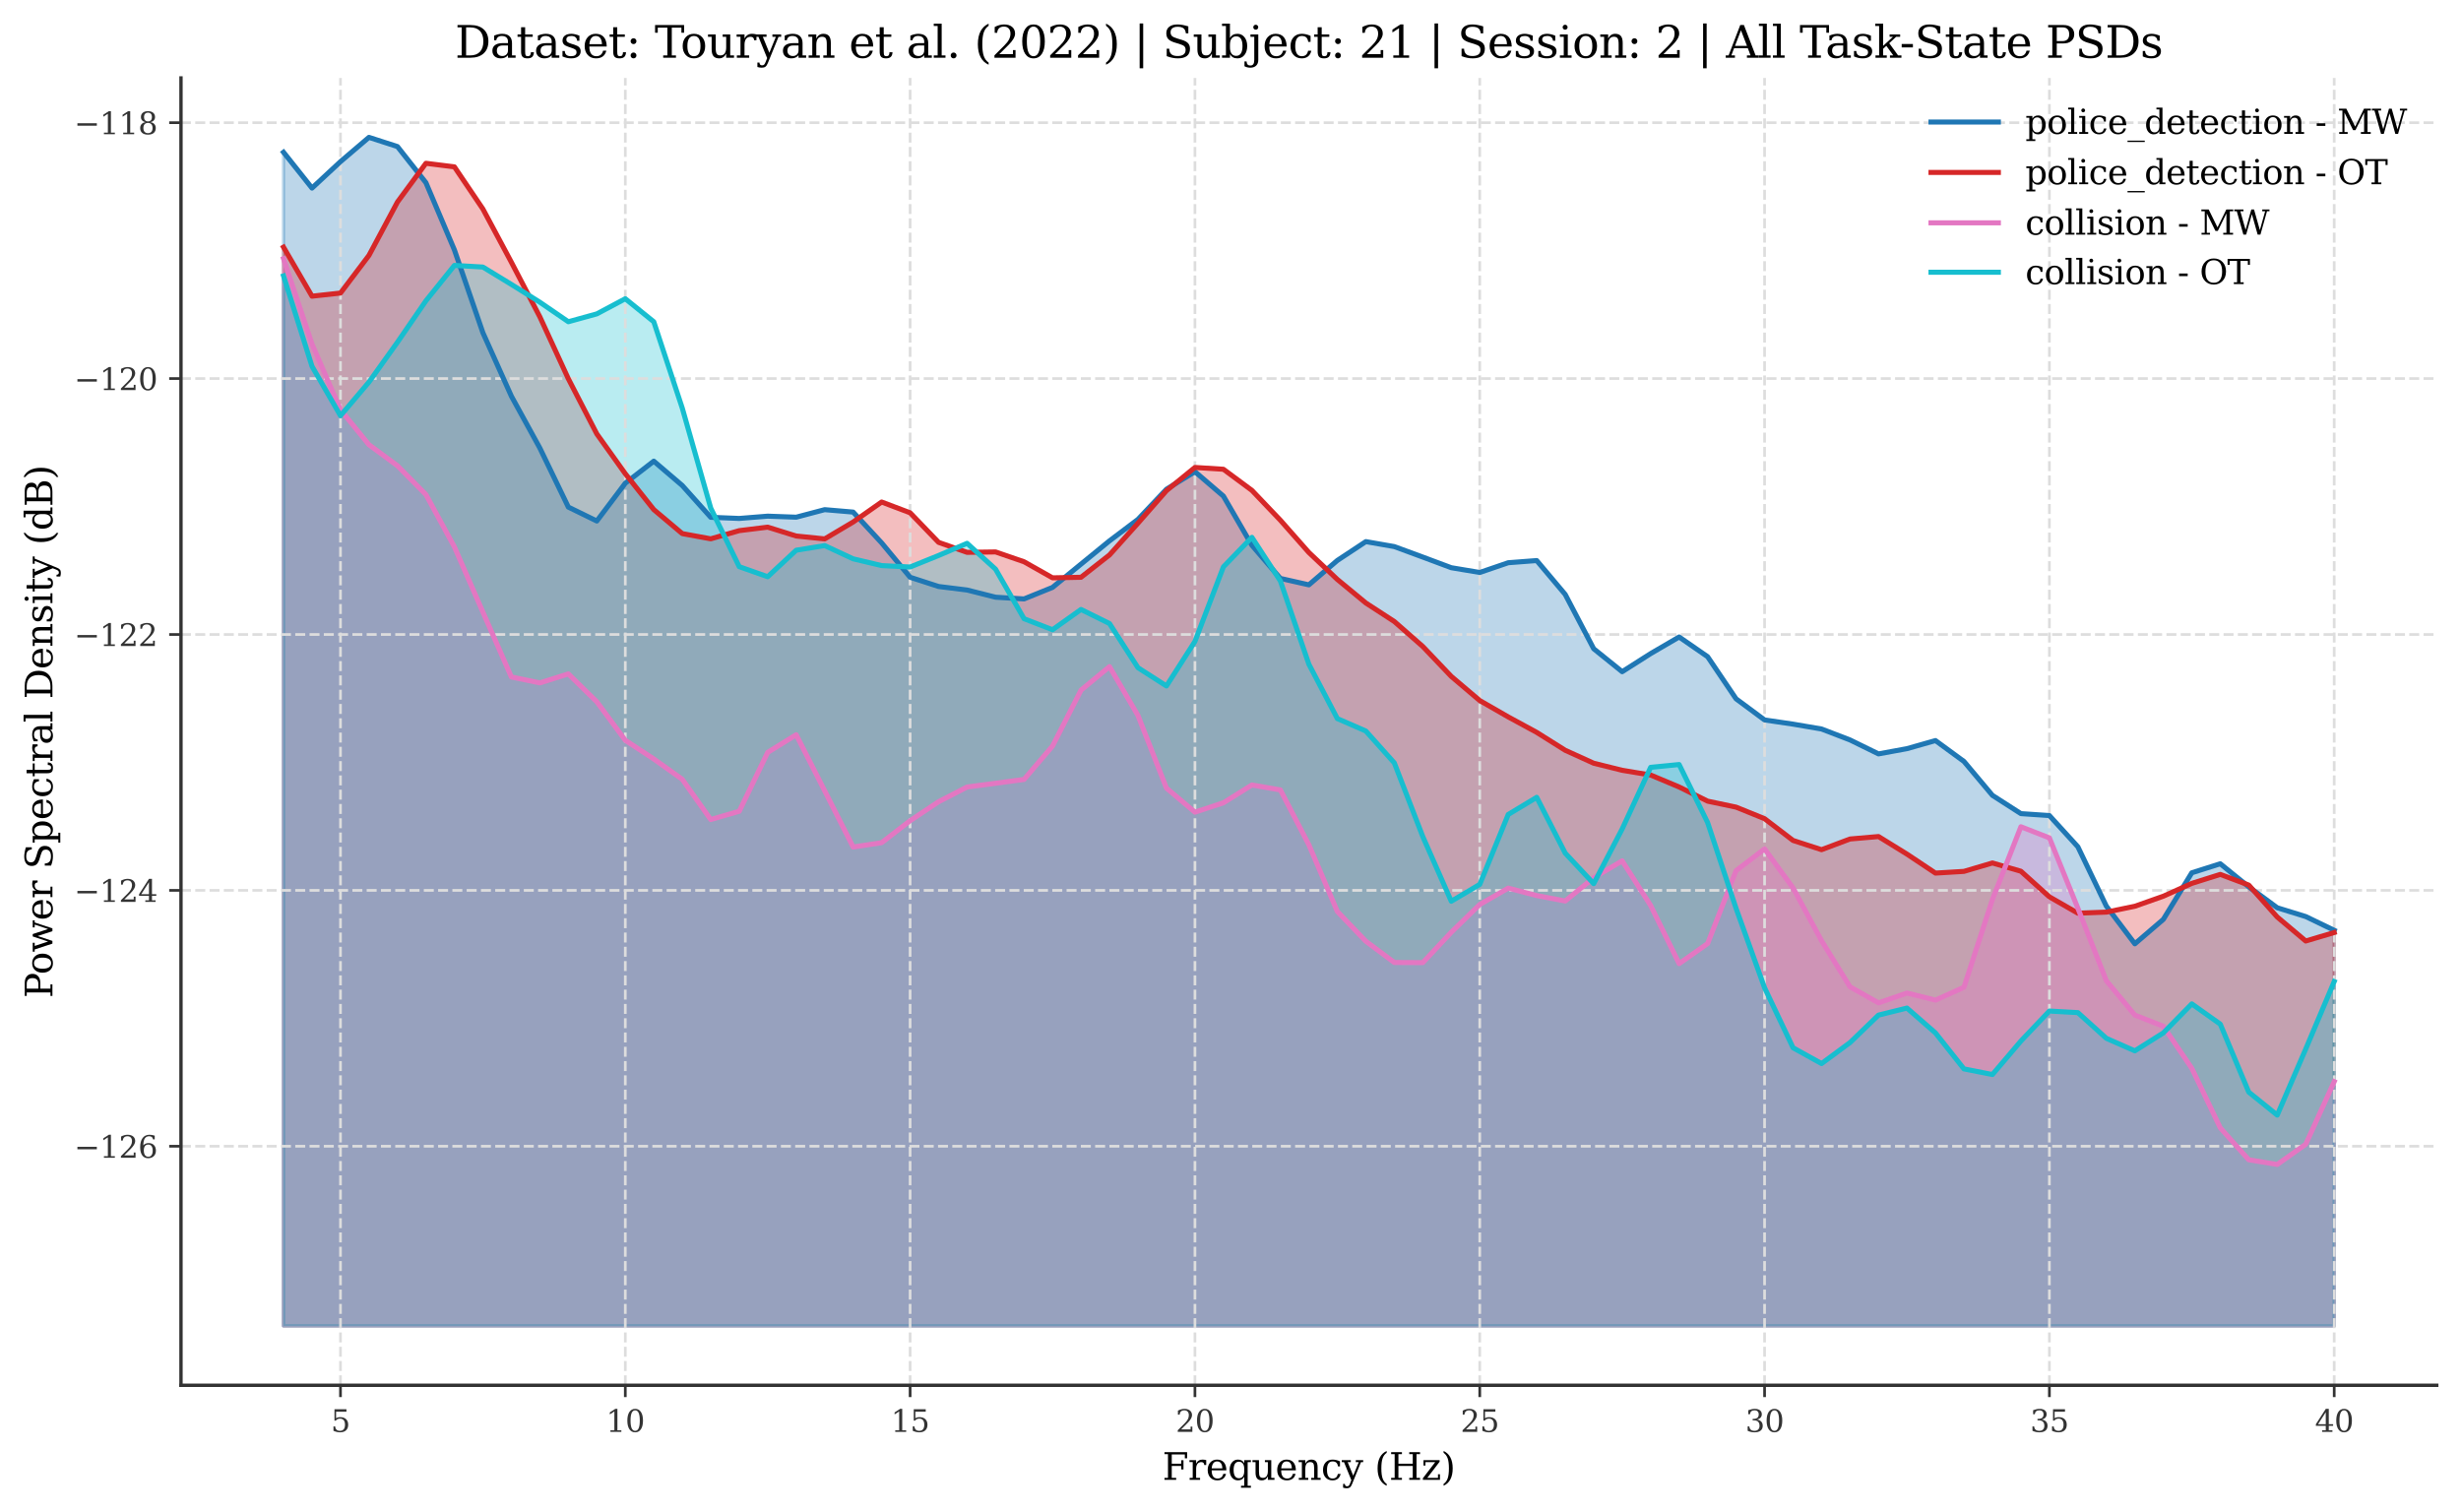 <?xml version="1.0" encoding="utf-8" standalone="no"?>
<!DOCTYPE svg PUBLIC "-//W3C//DTD SVG 1.1//EN"
  "http://www.w3.org/Graphics/SVG/1.1/DTD/svg11.dtd">
<svg xmlns:xlink="http://www.w3.org/1999/xlink" width="730.523pt" height="448.928pt" viewBox="0 0 730.523 448.928" xmlns="http://www.w3.org/2000/svg" version="1.1">
 <defs>
  <style type="text/css">*{stroke-linejoin: round; stroke-linecap: butt}</style>
 </defs>
 <g id="figure_1">
  <g id="patch_1">
   <path d="M 0 448.928 
L 730.523 448.928 
L 730.523 0 
L 0 0 
z
" style="fill: #ffffff"/>
  </g>
  <g id="axes_1">
   <g id="patch_2">
    <path d="M 53.723 411.215 
L 723.323 411.215 
L 723.323 23.135 
L 53.723 23.135 
z
" style="fill: #ffffff"/>
   </g>
   <g id="FillBetweenPolyCollection_1">
    <defs>
     <path id="m6a72d1d0fc" d="M 84.159 -403.739 
L 84.159 -403.739 
L 92.614 -393.095 
L 101.068 -400.95 
L 109.523 -408.153 
L 117.977 -405.424 
L 126.432 -394.693 
L 134.886 -374.747 
L 143.341 -350.151 
L 151.796 -331.33 
L 160.25 -315.917 
L 168.705 -298.396 
L 177.159 -294.269 
L 185.614 -305.492 
L 194.068 -312.033 
L 202.523 -304.813 
L 210.977 -295.371 
L 219.432 -295.027 
L 227.886 -295.705 
L 236.341 -295.401 
L 244.796 -297.637 
L 253.25 -296.914 
L 261.705 -287.774 
L 270.159 -277.573 
L 278.614 -274.829 
L 287.068 -273.781 
L 295.523 -271.648 
L 303.977 -271.135 
L 312.432 -274.559 
L 320.886 -281.472 
L 329.341 -288.375 
L 337.796 -294.752 
L 346.25 -303.702 
L 354.705 -308.911 
L 363.159 -301.659 
L 371.614 -287.064 
L 380.068 -277.226 
L 388.523 -275.318 
L 396.977 -282.564 
L 405.432 -288.15 
L 413.886 -286.674 
L 422.341 -283.565 
L 430.796 -280.404 
L 439.25 -278.989 
L 447.705 -281.885 
L 456.159 -282.527 
L 464.614 -272.484 
L 473.068 -256.351 
L 481.523 -249.538 
L 489.977 -254.906 
L 498.432 -259.842 
L 506.886 -253.993 
L 515.341 -241.477 
L 523.796 -235.215 
L 532.25 -233.968 
L 540.705 -232.527 
L 549.159 -229.28 
L 557.614 -225.136 
L 566.068 -226.692 
L 574.523 -229.094 
L 582.977 -222.905 
L 591.432 -212.829 
L 599.886 -207.404 
L 608.341 -206.832 
L 616.796 -197.556 
L 625.25 -179.942 
L 633.705 -168.761 
L 642.159 -176.012 
L 650.614 -189.845 
L 659.068 -192.522 
L 667.523 -185.668 
L 675.977 -179.461 
L 684.432 -176.852 
L 692.886 -172.771 
L 692.886 -172.771 
L 692.886 -55.353 
L 684.432 -55.353 
L 675.977 -55.353 
L 667.523 -55.353 
L 659.068 -55.353 
L 650.614 -55.353 
L 642.159 -55.353 
L 633.705 -55.353 
L 625.25 -55.353 
L 616.796 -55.353 
L 608.341 -55.353 
L 599.886 -55.353 
L 591.432 -55.353 
L 582.977 -55.353 
L 574.523 -55.353 
L 566.068 -55.353 
L 557.614 -55.353 
L 549.159 -55.353 
L 540.705 -55.353 
L 532.25 -55.353 
L 523.796 -55.353 
L 515.341 -55.353 
L 506.886 -55.353 
L 498.432 -55.353 
L 489.977 -55.353 
L 481.523 -55.353 
L 473.068 -55.353 
L 464.614 -55.353 
L 456.159 -55.353 
L 447.705 -55.353 
L 439.25 -55.353 
L 430.796 -55.353 
L 422.341 -55.353 
L 413.886 -55.353 
L 405.432 -55.353 
L 396.977 -55.353 
L 388.523 -55.353 
L 380.068 -55.353 
L 371.614 -55.353 
L 363.159 -55.353 
L 354.705 -55.353 
L 346.25 -55.353 
L 337.796 -55.353 
L 329.341 -55.353 
L 320.886 -55.353 
L 312.432 -55.353 
L 303.977 -55.353 
L 295.523 -55.353 
L 287.068 -55.353 
L 278.614 -55.353 
L 270.159 -55.353 
L 261.705 -55.353 
L 253.25 -55.353 
L 244.796 -55.353 
L 236.341 -55.353 
L 227.886 -55.353 
L 219.432 -55.353 
L 210.977 -55.353 
L 202.523 -55.353 
L 194.068 -55.353 
L 185.614 -55.353 
L 177.159 -55.353 
L 168.705 -55.353 
L 160.25 -55.353 
L 151.796 -55.353 
L 143.341 -55.353 
L 134.886 -55.353 
L 126.432 -55.353 
L 117.977 -55.353 
L 109.523 -55.353 
L 101.068 -55.353 
L 92.614 -55.353 
L 84.159 -55.353 
z
" style="stroke: #1f77b4; stroke-opacity: 0.3"/>
    </defs>
    <g clip-path="url(#p8f94ef9ac3)">
     <use xlink:href="#m6a72d1d0fc" x="0" y="448.928" style="fill: #1f77b4; fill-opacity: 0.3; stroke: #1f77b4; stroke-opacity: 0.3"/>
    </g>
   </g>
   <g id="FillBetweenPolyCollection_2">
    <defs>
     <path id="m77d9297e37" d="M 84.159 -375.561 
L 84.159 -375.561 
L 92.614 -361.007 
L 101.068 -361.935 
L 109.523 -373.117 
L 117.977 -388.948 
L 126.432 -400.456 
L 134.886 -399.398 
L 143.341 -386.888 
L 151.796 -371.082 
L 160.25 -354.868 
L 168.705 -336.489 
L 177.159 -320.123 
L 185.614 -308.3 
L 194.068 -297.655 
L 202.523 -290.528 
L 210.977 -288.979 
L 219.432 -291.405 
L 227.886 -292.446 
L 236.341 -289.813 
L 244.796 -288.953 
L 253.25 -293.967 
L 261.705 -299.905 
L 270.159 -296.706 
L 278.614 -287.925 
L 287.068 -284.967 
L 295.523 -285.088 
L 303.977 -282.174 
L 312.432 -277.399 
L 320.886 -277.564 
L 329.341 -284.195 
L 337.796 -293.626 
L 346.25 -303.277 
L 354.705 -310.168 
L 363.159 -309.628 
L 371.614 -303.362 
L 380.068 -294.503 
L 388.523 -284.924 
L 396.977 -276.922 
L 405.432 -269.935 
L 413.886 -264.434 
L 422.341 -257.018 
L 430.796 -248.143 
L 439.25 -240.966 
L 447.705 -236.113 
L 456.159 -231.523 
L 464.614 -226.211 
L 473.068 -222.367 
L 481.523 -220.267 
L 489.977 -218.863 
L 498.432 -215.314 
L 506.886 -211.112 
L 515.341 -209.33 
L 523.796 -205.9 
L 532.25 -199.44 
L 540.705 -196.699 
L 549.159 -199.872 
L 557.614 -200.6 
L 566.068 -195.384 
L 574.523 -189.751 
L 582.977 -190.262 
L 591.432 -192.759 
L 599.886 -190.306 
L 608.341 -182.702 
L 616.796 -177.852 
L 625.25 -178.169 
L 633.705 -179.907 
L 642.159 -182.889 
L 650.614 -186.695 
L 659.068 -189.365 
L 667.523 -186.195 
L 675.977 -176.713 
L 684.432 -169.595 
L 692.886 -172.111 
L 692.886 -172.111 
L 692.886 -55.353 
L 684.432 -55.353 
L 675.977 -55.353 
L 667.523 -55.353 
L 659.068 -55.353 
L 650.614 -55.353 
L 642.159 -55.353 
L 633.705 -55.353 
L 625.25 -55.353 
L 616.796 -55.353 
L 608.341 -55.353 
L 599.886 -55.353 
L 591.432 -55.353 
L 582.977 -55.353 
L 574.523 -55.353 
L 566.068 -55.353 
L 557.614 -55.353 
L 549.159 -55.353 
L 540.705 -55.353 
L 532.25 -55.353 
L 523.796 -55.353 
L 515.341 -55.353 
L 506.886 -55.353 
L 498.432 -55.353 
L 489.977 -55.353 
L 481.523 -55.353 
L 473.068 -55.353 
L 464.614 -55.353 
L 456.159 -55.353 
L 447.705 -55.353 
L 439.25 -55.353 
L 430.796 -55.353 
L 422.341 -55.353 
L 413.886 -55.353 
L 405.432 -55.353 
L 396.977 -55.353 
L 388.523 -55.353 
L 380.068 -55.353 
L 371.614 -55.353 
L 363.159 -55.353 
L 354.705 -55.353 
L 346.25 -55.353 
L 337.796 -55.353 
L 329.341 -55.353 
L 320.886 -55.353 
L 312.432 -55.353 
L 303.977 -55.353 
L 295.523 -55.353 
L 287.068 -55.353 
L 278.614 -55.353 
L 270.159 -55.353 
L 261.705 -55.353 
L 253.25 -55.353 
L 244.796 -55.353 
L 236.341 -55.353 
L 227.886 -55.353 
L 219.432 -55.353 
L 210.977 -55.353 
L 202.523 -55.353 
L 194.068 -55.353 
L 185.614 -55.353 
L 177.159 -55.353 
L 168.705 -55.353 
L 160.25 -55.353 
L 151.796 -55.353 
L 143.341 -55.353 
L 134.886 -55.353 
L 126.432 -55.353 
L 117.977 -55.353 
L 109.523 -55.353 
L 101.068 -55.353 
L 92.614 -55.353 
L 84.159 -55.353 
z
" style="stroke: #d62728; stroke-opacity: 0.3"/>
    </defs>
    <g clip-path="url(#p8f94ef9ac3)">
     <use xlink:href="#m77d9297e37" x="0" y="448.928" style="fill: #d62728; fill-opacity: 0.3; stroke: #d62728; stroke-opacity: 0.3"/>
    </g>
   </g>
   <g id="FillBetweenPolyCollection_3">
    <defs>
     <path id="m132212602b" d="M 84.159 -372.135 
L 84.159 -372.135 
L 92.614 -346.793 
L 101.068 -327.298 
L 109.523 -316.909 
L 117.977 -310.673 
L 126.432 -302.11 
L 134.886 -286.577 
L 143.341 -267.234 
L 151.796 -247.974 
L 160.25 -246.213 
L 168.705 -248.879 
L 177.159 -240.613 
L 185.614 -229.18 
L 194.068 -223.626 
L 202.523 -217.592 
L 210.977 -205.651 
L 219.432 -208.105 
L 227.886 -225.583 
L 236.341 -230.817 
L 244.796 -214.181 
L 253.25 -197.487 
L 261.705 -198.779 
L 270.159 -205.3 
L 278.614 -210.941 
L 287.068 -215.301 
L 295.523 -216.414 
L 303.977 -217.556 
L 312.432 -227.466 
L 320.886 -244.056 
L 329.341 -251.037 
L 337.796 -236.537 
L 346.25 -214.983 
L 354.705 -207.839 
L 363.159 -210.624 
L 371.614 -215.904 
L 380.068 -214.436 
L 388.523 -198.147 
L 396.977 -178.358 
L 405.432 -169.527 
L 413.886 -163.217 
L 422.341 -163.172 
L 430.796 -172.195 
L 439.25 -180.424 
L 447.705 -185.287 
L 456.159 -183.079 
L 464.614 -181.465 
L 473.068 -188.368 
L 481.523 -193.387 
L 489.977 -180.133 
L 498.432 -162.881 
L 506.886 -168.831 
L 515.341 -190.483 
L 523.796 -196.937 
L 532.25 -185.347 
L 540.705 -169.673 
L 549.159 -155.992 
L 557.614 -151.232 
L 566.068 -154.148 
L 574.523 -152.049 
L 582.977 -155.851 
L 591.432 -181.934 
L 599.886 -203.505 
L 608.341 -200.207 
L 616.796 -179.325 
L 625.25 -157.799 
L 633.705 -147.606 
L 642.159 -144.279 
L 650.614 -131.806 
L 659.068 -114.128 
L 667.523 -104.65 
L 675.977 -103.262 
L 684.432 -109.258 
L 692.886 -127.848 
L 692.886 -127.848 
L 692.886 -55.353 
L 684.432 -55.353 
L 675.977 -55.353 
L 667.523 -55.353 
L 659.068 -55.353 
L 650.614 -55.353 
L 642.159 -55.353 
L 633.705 -55.353 
L 625.25 -55.353 
L 616.796 -55.353 
L 608.341 -55.353 
L 599.886 -55.353 
L 591.432 -55.353 
L 582.977 -55.353 
L 574.523 -55.353 
L 566.068 -55.353 
L 557.614 -55.353 
L 549.159 -55.353 
L 540.705 -55.353 
L 532.25 -55.353 
L 523.796 -55.353 
L 515.341 -55.353 
L 506.886 -55.353 
L 498.432 -55.353 
L 489.977 -55.353 
L 481.523 -55.353 
L 473.068 -55.353 
L 464.614 -55.353 
L 456.159 -55.353 
L 447.705 -55.353 
L 439.25 -55.353 
L 430.796 -55.353 
L 422.341 -55.353 
L 413.886 -55.353 
L 405.432 -55.353 
L 396.977 -55.353 
L 388.523 -55.353 
L 380.068 -55.353 
L 371.614 -55.353 
L 363.159 -55.353 
L 354.705 -55.353 
L 346.25 -55.353 
L 337.796 -55.353 
L 329.341 -55.353 
L 320.886 -55.353 
L 312.432 -55.353 
L 303.977 -55.353 
L 295.523 -55.353 
L 287.068 -55.353 
L 278.614 -55.353 
L 270.159 -55.353 
L 261.705 -55.353 
L 253.25 -55.353 
L 244.796 -55.353 
L 236.341 -55.353 
L 227.886 -55.353 
L 219.432 -55.353 
L 210.977 -55.353 
L 202.523 -55.353 
L 194.068 -55.353 
L 185.614 -55.353 
L 177.159 -55.353 
L 168.705 -55.353 
L 160.25 -55.353 
L 151.796 -55.353 
L 143.341 -55.353 
L 134.886 -55.353 
L 126.432 -55.353 
L 117.977 -55.353 
L 109.523 -55.353 
L 101.068 -55.353 
L 92.614 -55.353 
L 84.159 -55.353 
z
" style="stroke: #e377c2; stroke-opacity: 0.3"/>
    </defs>
    <g clip-path="url(#p8f94ef9ac3)">
     <use xlink:href="#m132212602b" x="0" y="448.928" style="fill: #e377c2; fill-opacity: 0.3; stroke: #e377c2; stroke-opacity: 0.3"/>
    </g>
   </g>
   <g id="FillBetweenPolyCollection_4">
    <defs>
     <path id="m7962434d90" d="M 84.159 -367.023 
L 84.159 -367.023 
L 92.614 -340.194 
L 101.068 -325.523 
L 109.523 -335.512 
L 117.977 -347.333 
L 126.432 -359.632 
L 134.886 -370.145 
L 143.341 -369.653 
L 151.796 -364.503 
L 160.25 -359.215 
L 168.705 -353.422 
L 177.159 -355.753 
L 185.614 -360.251 
L 194.068 -353.419 
L 202.523 -327.788 
L 210.977 -298.109 
L 219.432 -280.711 
L 227.886 -277.726 
L 236.341 -285.596 
L 244.796 -286.976 
L 253.25 -283.042 
L 261.705 -281.033 
L 270.159 -280.613 
L 278.614 -284.036 
L 287.068 -287.645 
L 295.523 -279.97 
L 303.977 -265.269 
L 312.432 -261.992 
L 320.886 -268.013 
L 329.341 -263.839 
L 337.796 -250.719 
L 346.25 -245.298 
L 354.705 -258.531 
L 363.159 -280.663 
L 371.614 -289.421 
L 380.068 -276.465 
L 388.523 -251.764 
L 396.977 -235.617 
L 405.432 -231.924 
L 413.886 -222.467 
L 422.341 -200.589 
L 430.796 -181.397 
L 439.25 -186.401 
L 447.705 -207.156 
L 456.159 -212.242 
L 464.614 -195.683 
L 473.068 -186.622 
L 481.523 -202.85 
L 489.977 -221.142 
L 498.432 -221.978 
L 506.886 -204.756 
L 515.341 -179.26 
L 523.796 -155.704 
L 532.25 -137.901 
L 540.705 -133.214 
L 549.159 -139.444 
L 557.614 -147.599 
L 566.068 -149.686 
L 574.523 -142.305 
L 582.977 -131.63 
L 591.432 -129.956 
L 599.886 -139.898 
L 608.341 -148.803 
L 616.796 -148.332 
L 625.25 -140.704 
L 633.705 -136.985 
L 642.159 -142.312 
L 650.614 -150.929 
L 659.068 -144.923 
L 667.523 -124.729 
L 675.977 -117.915 
L 684.432 -137.537 
L 692.886 -157.561 
L 692.886 -157.561 
L 692.886 -55.353 
L 684.432 -55.353 
L 675.977 -55.353 
L 667.523 -55.353 
L 659.068 -55.353 
L 650.614 -55.353 
L 642.159 -55.353 
L 633.705 -55.353 
L 625.25 -55.353 
L 616.796 -55.353 
L 608.341 -55.353 
L 599.886 -55.353 
L 591.432 -55.353 
L 582.977 -55.353 
L 574.523 -55.353 
L 566.068 -55.353 
L 557.614 -55.353 
L 549.159 -55.353 
L 540.705 -55.353 
L 532.25 -55.353 
L 523.796 -55.353 
L 515.341 -55.353 
L 506.886 -55.353 
L 498.432 -55.353 
L 489.977 -55.353 
L 481.523 -55.353 
L 473.068 -55.353 
L 464.614 -55.353 
L 456.159 -55.353 
L 447.705 -55.353 
L 439.25 -55.353 
L 430.796 -55.353 
L 422.341 -55.353 
L 413.886 -55.353 
L 405.432 -55.353 
L 396.977 -55.353 
L 388.523 -55.353 
L 380.068 -55.353 
L 371.614 -55.353 
L 363.159 -55.353 
L 354.705 -55.353 
L 346.25 -55.353 
L 337.796 -55.353 
L 329.341 -55.353 
L 320.886 -55.353 
L 312.432 -55.353 
L 303.977 -55.353 
L 295.523 -55.353 
L 287.068 -55.353 
L 278.614 -55.353 
L 270.159 -55.353 
L 261.705 -55.353 
L 253.25 -55.353 
L 244.796 -55.353 
L 236.341 -55.353 
L 227.886 -55.353 
L 219.432 -55.353 
L 210.977 -55.353 
L 202.523 -55.353 
L 194.068 -55.353 
L 185.614 -55.353 
L 177.159 -55.353 
L 168.705 -55.353 
L 160.25 -55.353 
L 151.796 -55.353 
L 143.341 -55.353 
L 134.886 -55.353 
L 126.432 -55.353 
L 117.977 -55.353 
L 109.523 -55.353 
L 101.068 -55.353 
L 92.614 -55.353 
L 84.159 -55.353 
z
" style="stroke: #17becf; stroke-opacity: 0.3"/>
    </defs>
    <g clip-path="url(#p8f94ef9ac3)">
     <use xlink:href="#m7962434d90" x="0" y="448.928" style="fill: #17becf; fill-opacity: 0.3; stroke: #17becf; stroke-opacity: 0.3"/>
    </g>
   </g>
   <g id="matplotlib.axis_1">
    <g id="xtick_1">
     <g id="line2d_1">
      <path d="M 101.068 411.215 
L 101.068 23.135 
" clip-path="url(#p8f94ef9ac3)" style="fill: none; stroke-dasharray: 2.96,1.28; stroke-dashoffset: 0; stroke: #dddddd; stroke-width: 0.8"/>
     </g>
     <g id="line2d_2">
      <defs>
       <path id="mb1cdbd5060" d="M 0 0 
L 0 3.5 
" style="stroke: #333333; stroke-width: 0.8"/>
      </defs>
      <g>
       <use xlink:href="#mb1cdbd5060" x="101.068" y="411.215" style="fill: #333333; stroke: #333333; stroke-width: 0.8"/>
      </g>
     </g>
     <g id="text_1">
      <!-- 5 -->
      <g style="fill: #333333" transform="translate(98.205 425.053) scale(0.09 -0.09)">
       <defs>
        <path id="DejaVuSerif-35" d="M 3219 4666 
L 3219 4153 
L 1081 4153 
L 1081 2816 
Q 1244 2928 1461 2984 
Q 1678 3041 1947 3041 
Q 2703 3041 3140 2622 
Q 3578 2203 3578 1478 
Q 3578 738 3136 323 
Q 2694 -91 1894 -91 
Q 1572 -91 1234 -12 
Q 897 66 544 225 
L 544 1131 
L 897 1131 
Q 925 688 1179 453 
Q 1434 219 1894 219 
Q 2388 219 2653 544 
Q 2919 869 2919 1478 
Q 2919 2084 2655 2407 
Q 2391 2731 1894 2731 
Q 1613 2731 1398 2631 
Q 1184 2531 1019 2322 
L 750 2322 
L 750 4666 
L 3219 4666 
z
" transform="scale(0.016)"/>
       </defs>
       <use xlink:href="#DejaVuSerif-35"/>
      </g>
     </g>
    </g>
    <g id="xtick_2">
     <g id="line2d_3">
      <path d="M 185.614 411.215 
L 185.614 23.135 
" clip-path="url(#p8f94ef9ac3)" style="fill: none; stroke-dasharray: 2.96,1.28; stroke-dashoffset: 0; stroke: #dddddd; stroke-width: 0.8"/>
     </g>
     <g id="line2d_4">
      <g>
       <use xlink:href="#mb1cdbd5060" x="185.614" y="411.215" style="fill: #333333; stroke: #333333; stroke-width: 0.8"/>
      </g>
     </g>
     <g id="text_2">
      <!-- 10 -->
      <g style="fill: #333333" transform="translate(179.887 425.053) scale(0.09 -0.09)">
       <defs>
        <path id="DejaVuSerif-31" d="M 909 0 
L 909 331 
L 1722 331 
L 1722 4213 
L 781 3603 
L 781 4013 
L 1919 4750 
L 2350 4750 
L 2350 331 
L 3163 331 
L 3163 0 
L 909 0 
z
" transform="scale(0.016)"/>
        <path id="DejaVuSerif-30" d="M 2034 219 
Q 2513 219 2750 744 
Q 2988 1269 2988 2328 
Q 2988 3391 2750 3916 
Q 2513 4441 2034 4441 
Q 1556 4441 1318 3916 
Q 1081 3391 1081 2328 
Q 1081 1269 1318 744 
Q 1556 219 2034 219 
z
M 2034 -91 
Q 1275 -91 848 546 
Q 422 1184 422 2328 
Q 422 3475 848 4112 
Q 1275 4750 2034 4750 
Q 2797 4750 3222 4112 
Q 3647 3475 3647 2328 
Q 3647 1184 3222 546 
Q 2797 -91 2034 -91 
z
" transform="scale(0.016)"/>
       </defs>
       <use xlink:href="#DejaVuSerif-31"/>
       <use xlink:href="#DejaVuSerif-30" transform="translate(63.623 0)"/>
      </g>
     </g>
    </g>
    <g id="xtick_3">
     <g id="line2d_5">
      <path d="M 270.159 411.215 
L 270.159 23.135 
" clip-path="url(#p8f94ef9ac3)" style="fill: none; stroke-dasharray: 2.96,1.28; stroke-dashoffset: 0; stroke: #dddddd; stroke-width: 0.8"/>
     </g>
     <g id="line2d_6">
      <g>
       <use xlink:href="#mb1cdbd5060" x="270.159" y="411.215" style="fill: #333333; stroke: #333333; stroke-width: 0.8"/>
      </g>
     </g>
     <g id="text_3">
      <!-- 15 -->
      <g style="fill: #333333" transform="translate(264.433 425.053) scale(0.09 -0.09)">
       <use xlink:href="#DejaVuSerif-31"/>
       <use xlink:href="#DejaVuSerif-35" transform="translate(63.623 0)"/>
      </g>
     </g>
    </g>
    <g id="xtick_4">
     <g id="line2d_7">
      <path d="M 354.705 411.215 
L 354.705 23.135 
" clip-path="url(#p8f94ef9ac3)" style="fill: none; stroke-dasharray: 2.96,1.28; stroke-dashoffset: 0; stroke: #dddddd; stroke-width: 0.8"/>
     </g>
     <g id="line2d_8">
      <g>
       <use xlink:href="#mb1cdbd5060" x="354.705" y="411.215" style="fill: #333333; stroke: #333333; stroke-width: 0.8"/>
      </g>
     </g>
     <g id="text_4">
      <!-- 20 -->
      <g style="fill: #333333" transform="translate(348.978 425.053) scale(0.09 -0.09)">
       <defs>
        <path id="DejaVuSerif-32" d="M 819 3553 
L 469 3553 
L 469 4384 
Q 803 4563 1142 4656 
Q 1481 4750 1806 4750 
Q 2534 4750 2956 4397 
Q 3378 4044 3378 3438 
Q 3378 2753 2422 1800 
Q 2347 1728 2309 1691 
L 1131 513 
L 3078 513 
L 3078 1088 
L 3444 1088 
L 3444 0 
L 434 0 
L 434 341 
L 1850 1753 
Q 2319 2222 2519 2614 
Q 2719 3006 2719 3438 
Q 2719 3909 2473 4175 
Q 2228 4441 1797 4441 
Q 1350 4441 1106 4219 
Q 863 3997 819 3553 
z
" transform="scale(0.016)"/>
       </defs>
       <use xlink:href="#DejaVuSerif-32"/>
       <use xlink:href="#DejaVuSerif-30" transform="translate(63.623 0)"/>
      </g>
     </g>
    </g>
    <g id="xtick_5">
     <g id="line2d_9">
      <path d="M 439.25 411.215 
L 439.25 23.135 
" clip-path="url(#p8f94ef9ac3)" style="fill: none; stroke-dasharray: 2.96,1.28; stroke-dashoffset: 0; stroke: #dddddd; stroke-width: 0.8"/>
     </g>
     <g id="line2d_10">
      <g>
       <use xlink:href="#mb1cdbd5060" x="439.25" y="411.215" style="fill: #333333; stroke: #333333; stroke-width: 0.8"/>
      </g>
     </g>
     <g id="text_5">
      <!-- 25 -->
      <g style="fill: #333333" transform="translate(433.524 425.053) scale(0.09 -0.09)">
       <use xlink:href="#DejaVuSerif-32"/>
       <use xlink:href="#DejaVuSerif-35" transform="translate(63.623 0)"/>
      </g>
     </g>
    </g>
    <g id="xtick_6">
     <g id="line2d_11">
      <path d="M 523.796 411.215 
L 523.796 23.135 
" clip-path="url(#p8f94ef9ac3)" style="fill: none; stroke-dasharray: 2.96,1.28; stroke-dashoffset: 0; stroke: #dddddd; stroke-width: 0.8"/>
     </g>
     <g id="line2d_12">
      <g>
       <use xlink:href="#mb1cdbd5060" x="523.796" y="411.215" style="fill: #333333; stroke: #333333; stroke-width: 0.8"/>
      </g>
     </g>
     <g id="text_6">
      <!-- 30 -->
      <g style="fill: #333333" transform="translate(518.069 425.053) scale(0.09 -0.09)">
       <defs>
        <path id="DejaVuSerif-33" d="M 622 4469 
Q 988 4606 1323 4678 
Q 1659 4750 1953 4750 
Q 2638 4750 3022 4454 
Q 3406 4159 3406 3634 
Q 3406 3213 3140 2930 
Q 2875 2647 2388 2547 
Q 2963 2466 3280 2130 
Q 3597 1794 3597 1259 
Q 3597 606 3158 257 
Q 2719 -91 1894 -91 
Q 1528 -91 1179 -12 
Q 831 66 488 225 
L 488 1131 
L 838 1131 
Q 869 681 1141 450 
Q 1413 219 1906 219 
Q 2384 219 2661 495 
Q 2938 772 2938 1253 
Q 2938 1803 2653 2086 
Q 2369 2369 1819 2369 
L 1522 2369 
L 1522 2688 
L 1678 2688 
Q 2225 2688 2498 2914 
Q 2772 3141 2772 3597 
Q 2772 4006 2547 4223 
Q 2322 4441 1900 4441 
Q 1478 4441 1245 4241 
Q 1013 4041 972 3647 
L 622 3647 
L 622 4469 
z
" transform="scale(0.016)"/>
       </defs>
       <use xlink:href="#DejaVuSerif-33"/>
       <use xlink:href="#DejaVuSerif-30" transform="translate(63.623 0)"/>
      </g>
     </g>
    </g>
    <g id="xtick_7">
     <g id="line2d_13">
      <path d="M 608.341 411.215 
L 608.341 23.135 
" clip-path="url(#p8f94ef9ac3)" style="fill: none; stroke-dasharray: 2.96,1.28; stroke-dashoffset: 0; stroke: #dddddd; stroke-width: 0.8"/>
     </g>
     <g id="line2d_14">
      <g>
       <use xlink:href="#mb1cdbd5060" x="608.341" y="411.215" style="fill: #333333; stroke: #333333; stroke-width: 0.8"/>
      </g>
     </g>
     <g id="text_7">
      <!-- 35 -->
      <g style="fill: #333333" transform="translate(602.615 425.053) scale(0.09 -0.09)">
       <use xlink:href="#DejaVuSerif-33"/>
       <use xlink:href="#DejaVuSerif-35" transform="translate(63.623 0)"/>
      </g>
     </g>
    </g>
    <g id="xtick_8">
     <g id="line2d_15">
      <path d="M 692.886 411.215 
L 692.886 23.135 
" clip-path="url(#p8f94ef9ac3)" style="fill: none; stroke-dasharray: 2.96,1.28; stroke-dashoffset: 0; stroke: #dddddd; stroke-width: 0.8"/>
     </g>
     <g id="line2d_16">
      <g>
       <use xlink:href="#mb1cdbd5060" x="692.886" y="411.215" style="fill: #333333; stroke: #333333; stroke-width: 0.8"/>
      </g>
     </g>
     <g id="text_8">
      <!-- 40 -->
      <g style="fill: #333333" transform="translate(687.16 425.053) scale(0.09 -0.09)">
       <defs>
        <path id="DejaVuSerif-34" d="M 2234 1581 
L 2234 4063 
L 641 1581 
L 2234 1581 
z
M 3609 0 
L 1484 0 
L 1484 331 
L 2234 331 
L 2234 1247 
L 197 1247 
L 197 1588 
L 2241 4750 
L 2859 4750 
L 2859 1581 
L 3750 1581 
L 3750 1247 
L 2859 1247 
L 2859 331 
L 3609 331 
L 3609 0 
z
" transform="scale(0.016)"/>
       </defs>
       <use xlink:href="#DejaVuSerif-34"/>
       <use xlink:href="#DejaVuSerif-30" transform="translate(63.623 0)"/>
      </g>
     </g>
    </g>
    <g id="text_9">
     <!-- Frequency (Hz) -->
     <g transform="translate(345.04 439.283) scale(0.11 -0.11)">
      <defs>
       <path id="DejaVuSerif-46" d="M 353 0 
L 353 331 
L 947 331 
L 947 4331 
L 353 4331 
L 353 4666 
L 4172 4666 
L 4172 3628 
L 3788 3628 
L 3788 4281 
L 1581 4281 
L 1581 2719 
L 3175 2719 
L 3175 3303 
L 3559 3303 
L 3559 1753 
L 3175 1753 
L 3175 2338 
L 1581 2338 
L 1581 331 
L 2328 331 
L 2328 0 
L 353 0 
z
" transform="scale(0.016)"/>
       <path id="DejaVuSerif-72" d="M 3059 3328 
L 3059 2497 
L 2728 2497 
Q 2713 2744 2591 2866 
Q 2469 2988 2234 2988 
Q 1809 2988 1582 2694 
Q 1356 2400 1356 1850 
L 1356 331 
L 2022 331 
L 2022 0 
L 263 0 
L 263 331 
L 781 331 
L 781 2994 
L 231 2994 
L 231 3322 
L 1356 3322 
L 1356 2731 
Q 1525 3078 1790 3245 
Q 2056 3413 2438 3413 
Q 2578 3413 2733 3391 
Q 2888 3369 3059 3328 
z
" transform="scale(0.016)"/>
       <path id="DejaVuSerif-65" d="M 3469 1600 
L 991 1600 
L 991 1575 
Q 991 903 1244 561 
Q 1497 219 1991 219 
Q 2369 219 2611 417 
Q 2853 616 2950 1006 
L 3413 1006 
Q 3275 459 2904 184 
Q 2534 -91 1931 -91 
Q 1203 -91 761 389 
Q 319 869 319 1663 
Q 319 2450 753 2931 
Q 1188 3413 1894 3413 
Q 2647 3413 3050 2948 
Q 3453 2484 3469 1600 
z
M 2791 1931 
Q 2772 2513 2545 2808 
Q 2319 3103 1894 3103 
Q 1497 3103 1269 2806 
Q 1041 2509 991 1931 
L 2791 1931 
z
" transform="scale(0.016)"/>
       <path id="DejaVuSerif-71" d="M 3359 2988 
L 3359 -997 
L 3909 -997 
L 3909 -1331 
L 2241 -1331 
L 2241 -997 
L 2784 -997 
L 2784 519 
Q 2616 206 2355 57 
Q 2094 -91 1709 -91 
Q 1097 -91 708 395 
Q 319 881 319 1663 
Q 319 2444 706 2928 
Q 1094 3413 1709 3413 
Q 2094 3413 2355 3264 
Q 2616 3116 2784 2803 
L 2784 3322 
L 3909 3322 
L 3909 2988 
L 3359 2988 
z
M 2784 1825 
Q 2784 2422 2554 2737 
Q 2325 3053 1888 3053 
Q 1444 3053 1217 2703 
Q 991 2353 991 1663 
Q 991 975 1217 622 
Q 1444 269 1888 269 
Q 2325 269 2554 583 
Q 2784 897 2784 1497 
L 2784 1825 
z
" transform="scale(0.016)"/>
       <path id="DejaVuSerif-75" d="M 2266 3322 
L 3341 3322 
L 3341 331 
L 3884 331 
L 3884 0 
L 2766 0 
L 2766 588 
Q 2606 256 2353 82 
Q 2100 -91 1766 -91 
Q 1213 -91 952 223 
Q 691 538 691 1209 
L 691 2988 
L 172 2988 
L 172 3322 
L 1269 3322 
L 1269 1388 
Q 1269 781 1417 556 
Q 1566 331 1947 331 
Q 2347 331 2556 625 
Q 2766 919 2766 1478 
L 2766 2988 
L 2266 2988 
L 2266 3322 
z
" transform="scale(0.016)"/>
       <path id="DejaVuSerif-6e" d="M 263 0 
L 263 331 
L 781 331 
L 781 2988 
L 231 2988 
L 231 3322 
L 1356 3322 
L 1356 2731 
Q 1516 3069 1770 3241 
Q 2025 3413 2363 3413 
Q 2913 3413 3172 3097 
Q 3431 2781 3431 2113 
L 3431 331 
L 3944 331 
L 3944 0 
L 2356 0 
L 2356 331 
L 2853 331 
L 2853 1931 
Q 2853 2541 2703 2767 
Q 2553 2994 2175 2994 
Q 1775 2994 1565 2701 
Q 1356 2409 1356 1850 
L 1356 331 
L 1856 331 
L 1856 0 
L 263 0 
z
" transform="scale(0.016)"/>
       <path id="DejaVuSerif-63" d="M 3291 997 
Q 3169 466 2822 187 
Q 2475 -91 1925 -91 
Q 1200 -91 759 389 
Q 319 869 319 1663 
Q 319 2459 759 2936 
Q 1200 3413 1925 3413 
Q 2241 3413 2553 3339 
Q 2866 3266 3181 3116 
L 3181 2266 
L 2847 2266 
Q 2781 2703 2561 2903 
Q 2341 3103 1931 3103 
Q 1466 3103 1228 2742 
Q 991 2381 991 1663 
Q 991 944 1227 581 
Q 1463 219 1931 219 
Q 2303 219 2525 412 
Q 2747 606 2828 997 
L 3291 997 
z
" transform="scale(0.016)"/>
       <path id="DejaVuSerif-79" d="M 1381 -609 
L 1600 -56 
L 359 2988 
L -19 2988 
L -19 3322 
L 1509 3322 
L 1509 2988 
L 978 2988 
L 1913 703 
L 2847 2988 
L 2350 2988 
L 2350 3322 
L 3597 3322 
L 3597 2988 
L 3225 2988 
L 1703 -750 
Q 1547 -1138 1356 -1280 
Q 1166 -1422 819 -1422 
Q 672 -1422 517 -1397 
Q 363 -1372 206 -1325 
L 206 -691 
L 500 -691 
Q 519 -903 608 -995 
Q 697 -1088 884 -1088 
Q 1056 -1088 1161 -992 
Q 1266 -897 1381 -609 
z
" transform="scale(0.016)"/>
       <path id="DejaVuSerif-20" transform="scale(0.016)"/>
       <path id="DejaVuSerif-28" d="M 2041 -997 
Q 1281 -656 893 83 
Q 506 822 506 1931 
Q 506 3044 893 3783 
Q 1281 4522 2041 4863 
L 2041 4556 
Q 1559 4225 1350 3623 
Q 1141 3022 1141 1931 
Q 1141 844 1350 242 
Q 1559 -359 2041 -691 
L 2041 -997 
z
" transform="scale(0.016)"/>
       <path id="DejaVuSerif-48" d="M 353 0 
L 353 331 
L 947 331 
L 947 4331 
L 353 4331 
L 353 4666 
L 2175 4666 
L 2175 4331 
L 1581 4331 
L 1581 2719 
L 4000 2719 
L 4000 4331 
L 3406 4331 
L 3406 4666 
L 5228 4666 
L 5228 4331 
L 4634 4331 
L 4634 331 
L 5228 331 
L 5228 0 
L 3406 0 
L 3406 331 
L 4000 331 
L 4000 2338 
L 1581 2338 
L 1581 331 
L 2175 331 
L 2175 0 
L 353 0 
z
" transform="scale(0.016)"/>
       <path id="DejaVuSerif-7a" d="M 256 0 
L 256 269 
L 2338 2988 
L 691 2988 
L 691 2413 
L 359 2413 
L 359 3322 
L 3078 3322 
L 3078 3053 
L 997 331 
L 2803 331 
L 2803 934 
L 3138 934 
L 3138 0 
L 256 0 
z
" transform="scale(0.016)"/>
       <path id="DejaVuSerif-29" d="M 453 -997 
L 453 -691 
Q 934 -359 1145 242 
Q 1356 844 1356 1931 
Q 1356 3022 1145 3623 
Q 934 4225 453 4556 
L 453 4863 
Q 1216 4522 1603 3783 
Q 1991 3044 1991 1931 
Q 1991 822 1603 83 
Q 1216 -656 453 -997 
z
" transform="scale(0.016)"/>
      </defs>
      <use xlink:href="#DejaVuSerif-46"/>
      <use xlink:href="#DejaVuSerif-72" transform="translate(69.385 0)"/>
      <use xlink:href="#DejaVuSerif-65" transform="translate(117.188 0)"/>
      <use xlink:href="#DejaVuSerif-71" transform="translate(176.367 0)"/>
      <use xlink:href="#DejaVuSerif-75" transform="translate(240.381 0)"/>
      <use xlink:href="#DejaVuSerif-65" transform="translate(304.785 0)"/>
      <use xlink:href="#DejaVuSerif-6e" transform="translate(363.965 0)"/>
      <use xlink:href="#DejaVuSerif-63" transform="translate(428.369 0)"/>
      <use xlink:href="#DejaVuSerif-79" transform="translate(484.375 0)"/>
      <use xlink:href="#DejaVuSerif-20" transform="translate(540.869 0)"/>
      <use xlink:href="#DejaVuSerif-28" transform="translate(572.656 0)"/>
      <use xlink:href="#DejaVuSerif-48" transform="translate(611.67 0)"/>
      <use xlink:href="#DejaVuSerif-7a" transform="translate(698.877 0)"/>
      <use xlink:href="#DejaVuSerif-29" transform="translate(751.562 0)"/>
     </g>
    </g>
   </g>
   <g id="matplotlib.axis_2">
    <g id="ytick_1">
     <g id="line2d_17">
      <path d="M 53.723 340.267 
L 723.323 340.267 
" clip-path="url(#p8f94ef9ac3)" style="fill: none; stroke-dasharray: 2.96,1.28; stroke-dashoffset: 0; stroke: #dddddd; stroke-width: 0.8"/>
     </g>
     <g id="line2d_18">
      <defs>
       <path id="mb1a7c74105" d="M 0 0 
L -3.5 0 
" style="stroke: #333333; stroke-width: 0.8"/>
      </defs>
      <g>
       <use xlink:href="#mb1a7c74105" x="53.723" y="340.267" style="fill: #333333; stroke: #333333; stroke-width: 0.8"/>
      </g>
     </g>
     <g id="text_10">
      <!-- −126 -->
      <g style="fill: #333333" transform="translate(22.002 343.686) scale(0.09 -0.09)">
       <defs>
        <path id="DejaVuSerif-2212" d="M 678 2259 
L 4684 2259 
L 4684 1753 
L 678 1753 
L 678 2259 
z
" transform="scale(0.016)"/>
        <path id="DejaVuSerif-36" d="M 2094 219 
Q 2534 219 2771 542 
Q 3009 866 3009 1472 
Q 3009 2078 2771 2401 
Q 2534 2725 2094 2725 
Q 1647 2725 1412 2412 
Q 1178 2100 1178 1509 
Q 1178 888 1415 553 
Q 1653 219 2094 219 
z
M 1075 2569 
Q 1288 2803 1556 2918 
Q 1825 3034 2163 3034 
Q 2859 3034 3264 2615 
Q 3669 2197 3669 1472 
Q 3669 763 3233 336 
Q 2797 -91 2069 -91 
Q 1278 -91 853 498 
Q 428 1088 428 2181 
Q 428 3406 931 4078 
Q 1434 4750 2350 4750 
Q 2597 4750 2869 4703 
Q 3141 4656 3425 4563 
L 3425 3794 
L 3072 3794 
Q 3034 4109 2831 4275 
Q 2628 4441 2284 4441 
Q 1678 4441 1381 3981 
Q 1084 3522 1075 2569 
z
" transform="scale(0.016)"/>
       </defs>
       <use xlink:href="#DejaVuSerif-2212"/>
       <use xlink:href="#DejaVuSerif-31" transform="translate(83.789 0)"/>
       <use xlink:href="#DejaVuSerif-32" transform="translate(147.412 0)"/>
       <use xlink:href="#DejaVuSerif-36" transform="translate(211.035 0)"/>
      </g>
     </g>
    </g>
    <g id="ytick_2">
     <g id="line2d_19">
      <path d="M 53.723 264.305 
L 723.323 264.305 
" clip-path="url(#p8f94ef9ac3)" style="fill: none; stroke-dasharray: 2.96,1.28; stroke-dashoffset: 0; stroke: #dddddd; stroke-width: 0.8"/>
     </g>
     <g id="line2d_20">
      <g>
       <use xlink:href="#mb1a7c74105" x="53.723" y="264.305" style="fill: #333333; stroke: #333333; stroke-width: 0.8"/>
      </g>
     </g>
     <g id="text_11">
      <!-- −124 -->
      <g style="fill: #333333" transform="translate(22.002 267.724) scale(0.09 -0.09)">
       <use xlink:href="#DejaVuSerif-2212"/>
       <use xlink:href="#DejaVuSerif-31" transform="translate(83.789 0)"/>
       <use xlink:href="#DejaVuSerif-32" transform="translate(147.412 0)"/>
       <use xlink:href="#DejaVuSerif-34" transform="translate(211.035 0)"/>
      </g>
     </g>
    </g>
    <g id="ytick_3">
     <g id="line2d_21">
      <path d="M 53.723 188.344 
L 723.323 188.344 
" clip-path="url(#p8f94ef9ac3)" style="fill: none; stroke-dasharray: 2.96,1.28; stroke-dashoffset: 0; stroke: #dddddd; stroke-width: 0.8"/>
     </g>
     <g id="line2d_22">
      <g>
       <use xlink:href="#mb1a7c74105" x="53.723" y="188.344" style="fill: #333333; stroke: #333333; stroke-width: 0.8"/>
      </g>
     </g>
     <g id="text_12">
      <!-- −122 -->
      <g style="fill: #333333" transform="translate(22.002 191.763) scale(0.09 -0.09)">
       <use xlink:href="#DejaVuSerif-2212"/>
       <use xlink:href="#DejaVuSerif-31" transform="translate(83.789 0)"/>
       <use xlink:href="#DejaVuSerif-32" transform="translate(147.412 0)"/>
       <use xlink:href="#DejaVuSerif-32" transform="translate(211.035 0)"/>
      </g>
     </g>
    </g>
    <g id="ytick_4">
     <g id="line2d_23">
      <path d="M 53.723 112.382 
L 723.323 112.382 
" clip-path="url(#p8f94ef9ac3)" style="fill: none; stroke-dasharray: 2.96,1.28; stroke-dashoffset: 0; stroke: #dddddd; stroke-width: 0.8"/>
     </g>
     <g id="line2d_24">
      <g>
       <use xlink:href="#mb1a7c74105" x="53.723" y="112.382" style="fill: #333333; stroke: #333333; stroke-width: 0.8"/>
      </g>
     </g>
     <g id="text_13">
      <!-- −120 -->
      <g style="fill: #333333" transform="translate(22.002 115.802) scale(0.09 -0.09)">
       <use xlink:href="#DejaVuSerif-2212"/>
       <use xlink:href="#DejaVuSerif-31" transform="translate(83.789 0)"/>
       <use xlink:href="#DejaVuSerif-32" transform="translate(147.412 0)"/>
       <use xlink:href="#DejaVuSerif-30" transform="translate(211.035 0)"/>
      </g>
     </g>
    </g>
    <g id="ytick_5">
     <g id="line2d_25">
      <path d="M 53.723 36.421 
L 723.323 36.421 
" clip-path="url(#p8f94ef9ac3)" style="fill: none; stroke-dasharray: 2.96,1.28; stroke-dashoffset: 0; stroke: #dddddd; stroke-width: 0.8"/>
     </g>
     <g id="line2d_26">
      <g>
       <use xlink:href="#mb1a7c74105" x="53.723" y="36.421" style="fill: #333333; stroke: #333333; stroke-width: 0.8"/>
      </g>
     </g>
     <g id="text_14">
      <!-- −118 -->
      <g style="fill: #333333" transform="translate(22.002 39.84) scale(0.09 -0.09)">
       <defs>
        <path id="DejaVuSerif-38" d="M 2981 1275 
Q 2981 1775 2732 2051 
Q 2484 2328 2034 2328 
Q 1584 2328 1336 2051 
Q 1088 1775 1088 1275 
Q 1088 772 1336 495 
Q 1584 219 2034 219 
Q 2484 219 2732 495 
Q 2981 772 2981 1275 
z
M 2853 3541 
Q 2853 3966 2637 4203 
Q 2422 4441 2034 4441 
Q 1650 4441 1433 4203 
Q 1216 3966 1216 3541 
Q 1216 3113 1433 2875 
Q 1650 2638 2034 2638 
Q 2422 2638 2637 2875 
Q 2853 3113 2853 3541 
z
M 2516 2484 
Q 3047 2413 3344 2092 
Q 3641 1772 3641 1275 
Q 3641 619 3225 264 
Q 2809 -91 2034 -91 
Q 1263 -91 845 264 
Q 428 619 428 1275 
Q 428 1772 725 2092 
Q 1022 2413 1556 2484 
Q 1084 2569 832 2842 
Q 581 3116 581 3541 
Q 581 4103 968 4426 
Q 1356 4750 2034 4750 
Q 2713 4750 3100 4426 
Q 3488 4103 3488 3541 
Q 3488 3116 3236 2842 
Q 2984 2569 2516 2484 
z
" transform="scale(0.016)"/>
       </defs>
       <use xlink:href="#DejaVuSerif-2212"/>
       <use xlink:href="#DejaVuSerif-31" transform="translate(83.789 0)"/>
       <use xlink:href="#DejaVuSerif-31" transform="translate(147.412 0)"/>
       <use xlink:href="#DejaVuSerif-38" transform="translate(211.035 0)"/>
      </g>
     </g>
    </g>
    <g id="text_15">
     <!-- Power Spectral Density (dB) -->
     <g transform="translate(15.558 296.264) rotate(-90) scale(0.11 -0.11)">
      <defs>
       <path id="DejaVuSerif-50" d="M 1581 2375 
L 2406 2375 
Q 2872 2375 3115 2626 
Q 3359 2878 3359 3353 
Q 3359 3831 3115 4081 
Q 2872 4331 2406 4331 
L 1581 4331 
L 1581 2375 
z
M 353 0 
L 353 331 
L 947 331 
L 947 4331 
L 353 4331 
L 353 4666 
L 2559 4666 
Q 3259 4666 3668 4311 
Q 4078 3956 4078 3353 
Q 4078 2753 3668 2397 
Q 3259 2041 2559 2041 
L 1581 2041 
L 1581 331 
L 2303 331 
L 2303 0 
L 353 0 
z
" transform="scale(0.016)"/>
       <path id="DejaVuSerif-6f" d="M 1925 219 
Q 2388 219 2623 584 
Q 2859 950 2859 1663 
Q 2859 2375 2623 2739 
Q 2388 3103 1925 3103 
Q 1463 3103 1227 2739 
Q 991 2375 991 1663 
Q 991 950 1228 584 
Q 1466 219 1925 219 
z
M 1925 -91 
Q 1200 -91 759 389 
Q 319 869 319 1663 
Q 319 2456 758 2934 
Q 1197 3413 1925 3413 
Q 2653 3413 3092 2934 
Q 3531 2456 3531 1663 
Q 3531 869 3092 389 
Q 2653 -91 1925 -91 
z
" transform="scale(0.016)"/>
       <path id="DejaVuSerif-77" d="M 3072 3322 
L 3922 728 
L 4672 2988 
L 4191 2988 
L 4191 3322 
L 5394 3322 
L 5394 2988 
L 5025 2988 
L 4038 0 
L 3559 0 
L 2741 2484 
L 1919 0 
L 1459 0 
L 475 2988 
L 103 2988 
L 103 3322 
L 1606 3322 
L 1606 2988 
L 1069 2988 
L 1813 728 
L 2669 3322 
L 3072 3322 
z
" transform="scale(0.016)"/>
       <path id="DejaVuSerif-53" d="M 594 225 
L 594 1288 
L 953 1284 
Q 969 753 1261 498 
Q 1553 244 2150 244 
Q 2706 244 2998 464 
Q 3291 684 3291 1106 
Q 3291 1444 3114 1625 
Q 2938 1806 2369 1978 
L 1753 2163 
Q 1084 2366 811 2669 
Q 538 2972 538 3500 
Q 538 4094 959 4422 
Q 1381 4750 2144 4750 
Q 2469 4750 2856 4679 
Q 3244 4609 3681 4475 
L 3681 3481 
L 3328 3481 
Q 3275 3975 2998 4195 
Q 2722 4416 2156 4416 
Q 1663 4416 1405 4214 
Q 1147 4013 1147 3628 
Q 1147 3294 1340 3103 
Q 1534 2913 2163 2725 
L 2741 2553 
Q 3375 2363 3645 2067 
Q 3916 1772 3916 1275 
Q 3916 597 3481 253 
Q 3047 -91 2188 -91 
Q 1803 -91 1404 -12 
Q 1006 66 594 225 
z
" transform="scale(0.016)"/>
       <path id="DejaVuSerif-70" d="M 1313 1825 
L 1313 1497 
Q 1313 897 1542 583 
Q 1772 269 2209 269 
Q 2650 269 2876 622 
Q 3103 975 3103 1663 
Q 3103 2353 2876 2703 
Q 2650 3053 2209 3053 
Q 1772 3053 1542 2737 
Q 1313 2422 1313 1825 
z
M 738 2988 
L 184 2988 
L 184 3322 
L 1313 3322 
L 1313 2803 
Q 1481 3116 1742 3264 
Q 2003 3413 2388 3413 
Q 3000 3413 3387 2928 
Q 3775 2444 3775 1663 
Q 3775 881 3387 395 
Q 3000 -91 2388 -91 
Q 2003 -91 1742 57 
Q 1481 206 1313 519 
L 1313 -997 
L 1856 -997 
L 1856 -1331 
L 184 -1331 
L 184 -997 
L 738 -997 
L 738 2988 
z
" transform="scale(0.016)"/>
       <path id="DejaVuSerif-74" d="M 691 2988 
L 184 2988 
L 184 3322 
L 691 3322 
L 691 4353 
L 1269 4353 
L 1269 3322 
L 2350 3322 
L 2350 2988 
L 1269 2988 
L 1269 878 
Q 1269 456 1350 337 
Q 1431 219 1650 219 
Q 1875 219 1978 351 
Q 2081 484 2088 781 
L 2522 781 
Q 2497 328 2275 118 
Q 2053 -91 1600 -91 
Q 1103 -91 897 129 
Q 691 350 691 878 
L 691 2988 
z
" transform="scale(0.016)"/>
       <path id="DejaVuSerif-61" d="M 2547 1044 
L 2547 1747 
L 1806 1747 
Q 1378 1747 1168 1562 
Q 959 1378 959 997 
Q 959 650 1171 447 
Q 1384 244 1747 244 
Q 2106 244 2326 466 
Q 2547 688 2547 1044 
z
M 3122 2075 
L 3122 331 
L 3634 331 
L 3634 0 
L 2547 0 
L 2547 359 
Q 2356 128 2106 18 
Q 1856 -91 1522 -91 
Q 969 -91 644 203 
Q 319 497 319 997 
Q 319 1513 691 1797 
Q 1063 2081 1741 2081 
L 2547 2081 
L 2547 2309 
Q 2547 2688 2317 2895 
Q 2088 3103 1672 3103 
Q 1328 3103 1125 2947 
Q 922 2791 872 2484 
L 575 2484 
L 575 3156 
Q 875 3284 1158 3348 
Q 1441 3413 1709 3413 
Q 2400 3413 2761 3070 
Q 3122 2728 3122 2075 
z
" transform="scale(0.016)"/>
       <path id="DejaVuSerif-6c" d="M 1313 331 
L 1856 331 
L 1856 0 
L 184 0 
L 184 331 
L 738 331 
L 738 4531 
L 184 4531 
L 184 4863 
L 1313 4863 
L 1313 331 
z
" transform="scale(0.016)"/>
       <path id="DejaVuSerif-44" d="M 1581 331 
L 2163 331 
Q 3072 331 3558 850 
Q 4044 1369 4044 2338 
Q 4044 3306 3559 3818 
Q 3075 4331 2163 4331 
L 1581 4331 
L 1581 331 
z
M 353 0 
L 353 331 
L 947 331 
L 947 4331 
L 353 4331 
L 353 4666 
L 2209 4666 
Q 3416 4666 4089 4050 
Q 4763 3434 4763 2338 
Q 4763 1238 4088 619 
Q 3413 0 2209 0 
L 353 0 
z
" transform="scale(0.016)"/>
       <path id="DejaVuSerif-73" d="M 359 184 
L 359 959 
L 691 959 
Q 703 588 923 403 
Q 1144 219 1575 219 
Q 1963 219 2166 364 
Q 2369 509 2369 788 
Q 2369 1006 2220 1140 
Q 2072 1275 1594 1428 
L 1178 1569 
Q 750 1706 558 1912 
Q 366 2119 366 2438 
Q 366 2894 700 3153 
Q 1034 3413 1625 3413 
Q 1888 3413 2178 3344 
Q 2469 3275 2778 3144 
L 2778 2419 
L 2447 2419 
Q 2434 2741 2221 2922 
Q 2009 3103 1644 3103 
Q 1281 3103 1095 2975 
Q 909 2847 909 2591 
Q 909 2381 1050 2254 
Q 1191 2128 1613 1997 
L 2069 1856 
Q 2541 1709 2748 1489 
Q 2956 1269 2956 922 
Q 2956 450 2595 179 
Q 2234 -91 1600 -91 
Q 1278 -91 972 -22 
Q 666 47 359 184 
z
" transform="scale(0.016)"/>
       <path id="DejaVuSerif-69" d="M 622 4353 
Q 622 4497 726 4603 
Q 831 4709 978 4709 
Q 1122 4709 1226 4603 
Q 1331 4497 1331 4353 
Q 1331 4206 1228 4103 
Q 1125 4000 978 4000 
Q 831 4000 726 4103 
Q 622 4206 622 4353 
z
M 1356 331 
L 1900 331 
L 1900 0 
L 231 0 
L 231 331 
L 781 331 
L 781 2988 
L 231 2988 
L 231 3322 
L 1356 3322 
L 1356 331 
z
" transform="scale(0.016)"/>
       <path id="DejaVuSerif-64" d="M 3359 331 
L 3909 331 
L 3909 0 
L 2784 0 
L 2784 519 
Q 2616 206 2355 57 
Q 2094 -91 1709 -91 
Q 1097 -91 708 395 
Q 319 881 319 1663 
Q 319 2444 706 2928 
Q 1094 3413 1709 3413 
Q 2094 3413 2355 3264 
Q 2616 3116 2784 2803 
L 2784 4531 
L 2241 4531 
L 2241 4863 
L 3359 4863 
L 3359 331 
z
M 2784 1497 
L 2784 1825 
Q 2784 2422 2554 2737 
Q 2325 3053 1888 3053 
Q 1444 3053 1217 2703 
Q 991 2353 991 1663 
Q 991 975 1217 622 
Q 1444 269 1888 269 
Q 2325 269 2554 583 
Q 2784 897 2784 1497 
z
" transform="scale(0.016)"/>
       <path id="DejaVuSerif-42" d="M 1581 331 
L 2516 331 
Q 3078 331 3337 575 
Q 3597 819 3597 1350 
Q 3597 1878 3339 2120 
Q 3081 2363 2516 2363 
L 1581 2363 
L 1581 331 
z
M 1581 2694 
L 2375 2694 
Q 2888 2694 3123 2891 
Q 3359 3088 3359 3513 
Q 3359 3941 3123 4136 
Q 2888 4331 2375 4331 
L 1581 4331 
L 1581 2694 
z
M 353 0 
L 353 331 
L 947 331 
L 947 4331 
L 353 4331 
L 353 4666 
L 2656 4666 
Q 3363 4666 3720 4377 
Q 4078 4088 4078 3513 
Q 4078 3097 3829 2850 
Q 3581 2603 3103 2547 
Q 3697 2472 4005 2167 
Q 4313 1863 4313 1350 
Q 4313 656 3875 328 
Q 3438 0 2509 0 
L 353 0 
z
" transform="scale(0.016)"/>
      </defs>
      <use xlink:href="#DejaVuSerif-50"/>
      <use xlink:href="#DejaVuSerif-6f" transform="translate(63.285 0)"/>
      <use xlink:href="#DejaVuSerif-77" transform="translate(123.49 0)"/>
      <use xlink:href="#DejaVuSerif-65" transform="translate(209.086 0)"/>
      <use xlink:href="#DejaVuSerif-72" transform="translate(268.266 0)"/>
      <use xlink:href="#DejaVuSerif-20" transform="translate(316.068 0)"/>
      <use xlink:href="#DejaVuSerif-53" transform="translate(347.855 0)"/>
      <use xlink:href="#DejaVuSerif-70" transform="translate(416.361 0)"/>
      <use xlink:href="#DejaVuSerif-65" transform="translate(480.375 0)"/>
      <use xlink:href="#DejaVuSerif-63" transform="translate(539.555 0)"/>
      <use xlink:href="#DejaVuSerif-74" transform="translate(595.561 0)"/>
      <use xlink:href="#DejaVuSerif-72" transform="translate(635.746 0)"/>
      <use xlink:href="#DejaVuSerif-61" transform="translate(683.549 0)"/>
      <use xlink:href="#DejaVuSerif-6c" transform="translate(743.168 0)"/>
      <use xlink:href="#DejaVuSerif-20" transform="translate(775.15 0)"/>
      <use xlink:href="#DejaVuSerif-44" transform="translate(806.938 0)"/>
      <use xlink:href="#DejaVuSerif-65" transform="translate(887.113 0)"/>
      <use xlink:href="#DejaVuSerif-6e" transform="translate(946.293 0)"/>
      <use xlink:href="#DejaVuSerif-73" transform="translate(1010.697 0)"/>
      <use xlink:href="#DejaVuSerif-69" transform="translate(1062.016 0)"/>
      <use xlink:href="#DejaVuSerif-74" transform="translate(1093.998 0)"/>
      <use xlink:href="#DejaVuSerif-79" transform="translate(1134.184 0)"/>
      <use xlink:href="#DejaVuSerif-20" transform="translate(1190.678 0)"/>
      <use xlink:href="#DejaVuSerif-28" transform="translate(1222.465 0)"/>
      <use xlink:href="#DejaVuSerif-64" transform="translate(1261.479 0)"/>
      <use xlink:href="#DejaVuSerif-42" transform="translate(1325.492 0)"/>
      <use xlink:href="#DejaVuSerif-29" transform="translate(1398.979 0)"/>
     </g>
    </g>
   </g>
   <g id="line2d_27">
    <path d="M 84.159 45.188 
L 92.614 55.832 
L 101.068 47.977 
L 109.523 40.775 
L 117.977 43.504 
L 126.432 54.234 
L 134.886 74.181 
L 143.341 98.776 
L 151.796 117.598 
L 160.25 133.011 
L 168.705 150.531 
L 177.159 154.658 
L 185.614 143.435 
L 194.068 136.895 
L 202.523 144.115 
L 210.977 153.557 
L 219.432 153.901 
L 227.886 153.222 
L 236.341 153.527 
L 244.796 151.291 
L 253.25 152.013 
L 261.705 161.153 
L 270.159 171.354 
L 278.614 174.099 
L 287.068 175.147 
L 295.523 177.28 
L 303.977 177.792 
L 312.432 174.369 
L 320.886 167.456 
L 329.341 160.552 
L 337.796 154.176 
L 346.25 145.226 
L 354.705 140.016 
L 363.159 147.268 
L 371.614 161.863 
L 380.068 171.702 
L 388.523 173.609 
L 396.977 166.363 
L 405.432 160.777 
L 413.886 162.254 
L 422.341 165.363 
L 430.796 168.523 
L 439.25 169.939 
L 447.705 167.043 
L 456.159 166.4 
L 464.614 176.444 
L 473.068 192.577 
L 481.523 199.39 
L 489.977 194.021 
L 498.432 189.086 
L 506.886 194.934 
L 515.341 207.45 
L 523.796 213.712 
L 532.25 214.96 
L 540.705 216.401 
L 549.159 219.648 
L 557.614 223.791 
L 566.068 222.235 
L 574.523 219.834 
L 582.977 226.023 
L 591.432 236.098 
L 599.886 241.524 
L 608.341 242.096 
L 616.796 251.372 
L 625.25 268.985 
L 633.705 280.166 
L 642.159 272.915 
L 650.614 259.082 
L 659.068 256.406 
L 667.523 263.259 
L 675.977 269.466 
L 684.432 272.075 
L 692.886 276.157 
" clip-path="url(#p8f94ef9ac3)" style="fill: none; stroke: #1f77b4; stroke-width: 1.5; stroke-linecap: square"/>
   </g>
   <g id="line2d_28">
    <path d="M 84.159 73.367 
L 92.614 87.92 
L 101.068 86.992 
L 109.523 75.81 
L 117.977 59.979 
L 126.432 48.472 
L 134.886 49.529 
L 143.341 62.04 
L 151.796 77.846 
L 160.25 94.06 
L 168.705 112.438 
L 177.159 128.804 
L 185.614 140.628 
L 194.068 151.273 
L 202.523 158.399 
L 210.977 159.948 
L 219.432 157.523 
L 227.886 156.482 
L 236.341 159.114 
L 244.796 159.974 
L 253.25 154.961 
L 261.705 149.022 
L 270.159 152.222 
L 278.614 161.002 
L 287.068 163.961 
L 295.523 163.839 
L 303.977 166.754 
L 312.432 171.529 
L 320.886 171.364 
L 329.341 164.732 
L 337.796 155.301 
L 346.25 145.651 
L 354.705 138.76 
L 363.159 139.299 
L 371.614 145.565 
L 380.068 154.425 
L 388.523 164.004 
L 396.977 172.005 
L 405.432 178.992 
L 413.886 184.493 
L 422.341 191.91 
L 430.796 200.785 
L 439.25 207.961 
L 447.705 212.815 
L 456.159 217.405 
L 464.614 222.716 
L 473.068 226.56 
L 481.523 228.661 
L 489.977 230.064 
L 498.432 233.614 
L 506.886 237.816 
L 515.341 239.597 
L 523.796 243.027 
L 532.25 249.487 
L 540.705 252.228 
L 549.159 249.056 
L 557.614 248.327 
L 566.068 253.544 
L 574.523 259.176 
L 582.977 258.665 
L 591.432 256.168 
L 599.886 258.621 
L 608.341 266.226 
L 616.796 271.076 
L 625.25 270.759 
L 633.705 269.02 
L 642.159 266.039 
L 650.614 262.232 
L 659.068 259.563 
L 667.523 262.733 
L 675.977 272.214 
L 684.432 279.332 
L 692.886 276.816 
" clip-path="url(#p8f94ef9ac3)" style="fill: none; stroke: #d62728; stroke-width: 1.5; stroke-linecap: square"/>
   </g>
   <g id="line2d_29">
    <path d="M 84.159 76.792 
L 92.614 102.134 
L 101.068 121.63 
L 109.523 132.019 
L 117.977 138.254 
L 126.432 146.818 
L 134.886 162.35 
L 143.341 181.693 
L 151.796 200.954 
L 160.25 202.714 
L 168.705 200.048 
L 177.159 208.315 
L 185.614 219.748 
L 194.068 225.302 
L 202.523 231.336 
L 210.977 243.276 
L 219.432 240.823 
L 227.886 223.344 
L 236.341 218.111 
L 244.796 234.746 
L 253.25 251.44 
L 261.705 250.149 
L 270.159 243.627 
L 278.614 237.987 
L 287.068 233.626 
L 295.523 232.514 
L 303.977 231.372 
L 312.432 221.462 
L 320.886 204.872 
L 329.341 197.89 
L 337.796 212.39 
L 346.25 233.944 
L 354.705 241.089 
L 363.159 238.303 
L 371.614 233.023 
L 380.068 234.491 
L 388.523 250.781 
L 396.977 270.569 
L 405.432 279.401 
L 413.886 285.711 
L 422.341 285.755 
L 430.796 276.733 
L 439.25 268.504 
L 447.705 263.641 
L 456.159 265.849 
L 464.614 267.462 
L 473.068 260.559 
L 481.523 255.541 
L 489.977 268.794 
L 498.432 286.046 
L 506.886 280.097 
L 515.341 258.444 
L 523.796 251.991 
L 532.25 263.58 
L 540.705 279.254 
L 549.159 292.936 
L 557.614 297.695 
L 566.068 294.78 
L 574.523 296.878 
L 582.977 293.076 
L 591.432 266.993 
L 599.886 245.422 
L 608.341 248.721 
L 616.796 269.603 
L 625.25 291.129 
L 633.705 301.321 
L 642.159 304.648 
L 650.614 317.121 
L 659.068 334.799 
L 667.523 344.278 
L 675.977 345.665 
L 684.432 339.669 
L 692.886 321.08 
" clip-path="url(#p8f94ef9ac3)" style="fill: none; stroke: #e377c2; stroke-width: 1.5; stroke-linecap: square"/>
   </g>
   <g id="line2d_30">
    <path d="M 84.159 81.904 
L 92.614 108.733 
L 101.068 123.404 
L 109.523 113.415 
L 117.977 101.595 
L 126.432 89.295 
L 134.886 78.782 
L 143.341 79.274 
L 151.796 84.424 
L 160.25 89.712 
L 168.705 95.506 
L 177.159 93.175 
L 185.614 88.676 
L 194.068 95.508 
L 202.523 121.139 
L 210.977 150.819 
L 219.432 168.216 
L 227.886 171.202 
L 236.341 163.332 
L 244.796 161.951 
L 253.25 165.885 
L 261.705 167.894 
L 270.159 168.315 
L 278.614 164.892 
L 287.068 161.283 
L 295.523 168.957 
L 303.977 183.658 
L 312.432 186.935 
L 320.886 180.915 
L 329.341 185.088 
L 337.796 198.209 
L 346.25 203.629 
L 354.705 190.397 
L 363.159 168.264 
L 371.614 159.506 
L 380.068 172.462 
L 388.523 197.163 
L 396.977 213.31 
L 405.432 217.003 
L 413.886 226.46 
L 422.341 248.339 
L 430.796 267.531 
L 439.25 262.527 
L 447.705 241.771 
L 456.159 236.685 
L 464.614 253.244 
L 473.068 262.305 
L 481.523 246.077 
L 489.977 227.785 
L 498.432 226.949 
L 506.886 244.172 
L 515.341 269.667 
L 523.796 293.223 
L 532.25 311.027 
L 540.705 315.714 
L 549.159 309.484 
L 557.614 301.329 
L 566.068 299.241 
L 574.523 306.623 
L 582.977 317.297 
L 591.432 318.972 
L 599.886 309.029 
L 608.341 300.125 
L 616.796 300.595 
L 625.25 308.224 
L 633.705 311.943 
L 642.159 306.615 
L 650.614 297.999 
L 659.068 304.005 
L 667.523 324.199 
L 675.977 331.013 
L 684.432 311.39 
L 692.886 291.367 
" clip-path="url(#p8f94ef9ac3)" style="fill: none; stroke: #17becf; stroke-width: 1.5; stroke-linecap: square"/>
   </g>
   <g id="patch_3">
    <path d="M 53.723 411.215 
L 53.723 23.135 
" style="fill: none; stroke: #333333; stroke-linejoin: miter; stroke-linecap: square"/>
   </g>
   <g id="patch_4">
    <path d="M 53.723 411.215 
L 723.323 411.215 
" style="fill: none; stroke: #333333; stroke-linejoin: miter; stroke-linecap: square"/>
   </g>
   <g id="text_16">
    <!-- Dataset: Touryan et al. (2022) | Subject: 21 | Session: 2 | All Task-State PSDs -->
    <g transform="translate(135.069 17.135) scale(0.13 -0.13)">
     <defs>
      <path id="DejaVuSerif-3a" d="M 666 325 
Q 666 500 786 622 
Q 906 744 1081 744 
Q 1256 744 1376 622 
Q 1497 500 1497 325 
Q 1497 150 1378 29 
Q 1259 -91 1081 -91 
Q 903 -91 784 29 
Q 666 150 666 325 
z
M 666 2363 
Q 666 2538 786 2658 
Q 906 2778 1081 2778 
Q 1259 2778 1378 2659 
Q 1497 2541 1497 2363 
Q 1497 2184 1378 2065 
Q 1259 1947 1081 1947 
Q 906 1947 786 2067 
Q 666 2188 666 2363 
z
" transform="scale(0.016)"/>
      <path id="DejaVuSerif-54" d="M 1222 0 
L 1222 331 
L 1819 331 
L 1819 4294 
L 447 4294 
L 447 3566 
L 63 3566 
L 63 4666 
L 4206 4666 
L 4206 3566 
L 3822 3566 
L 3822 4294 
L 2450 4294 
L 2450 331 
L 3047 331 
L 3047 0 
L 1222 0 
z
" transform="scale(0.016)"/>
      <path id="DejaVuSerif-2e" d="M 603 325 
Q 603 500 722 622 
Q 841 744 1019 744 
Q 1191 744 1312 622 
Q 1434 500 1434 325 
Q 1434 153 1312 31 
Q 1191 -91 1019 -91 
Q 841 -91 722 29 
Q 603 150 603 325 
z
" transform="scale(0.016)"/>
      <path id="DejaVuSerif-7c" d="M 1331 4891 
L 1331 -1509 
L 825 -1509 
L 825 4891 
L 1331 4891 
z
" transform="scale(0.016)"/>
      <path id="DejaVuSerif-62" d="M 738 331 
L 738 4531 
L 184 4531 
L 184 4863 
L 1313 4863 
L 1313 2803 
Q 1481 3116 1742 3264 
Q 2003 3413 2388 3413 
Q 3000 3413 3387 2928 
Q 3775 2444 3775 1663 
Q 3775 881 3387 395 
Q 3000 -91 2388 -91 
Q 2003 -91 1742 57 
Q 1481 206 1313 519 
L 1313 0 
L 184 0 
L 184 331 
L 738 331 
z
M 1313 1497 
Q 1313 897 1542 583 
Q 1772 269 2209 269 
Q 2650 269 2876 622 
Q 3103 975 3103 1663 
Q 3103 2353 2876 2703 
Q 2650 3053 2209 3053 
Q 1772 3053 1542 2737 
Q 1313 2422 1313 1825 
L 1313 1497 
z
" transform="scale(0.016)"/>
      <path id="DejaVuSerif-6a" d="M 641 4353 
Q 641 4497 745 4603 
Q 850 4709 997 4709 
Q 1141 4709 1245 4603 
Q 1350 4497 1350 4353 
Q 1350 4206 1248 4103 
Q 1147 4000 997 4000 
Q 850 4000 745 4103 
Q 641 4206 641 4353 
z
M 781 2988 
L 238 2988 
L 238 3322 
L 1356 3322 
L 1356 -325 
Q 1356 -838 1051 -1130 
Q 747 -1422 213 -1422 
Q -13 -1422 -217 -1370 
Q -422 -1319 -616 -1216 
L -616 -531 
L -319 -531 
Q -297 -831 -164 -972 
Q -31 -1113 225 -1113 
Q 509 -1113 645 -920 
Q 781 -728 781 -325 
L 781 2988 
z
" transform="scale(0.016)"/>
      <path id="DejaVuSerif-41" d="M 1281 1691 
L 2994 1691 
L 2138 3909 
L 1281 1691 
z
M -38 0 
L -38 331 
L 372 331 
L 2034 4666 
L 2559 4666 
L 4225 331 
L 4684 331 
L 4684 0 
L 2988 0 
L 2988 331 
L 3506 331 
L 3116 1356 
L 1153 1356 
L 763 331 
L 1275 331 
L 1275 0 
L -38 0 
z
" transform="scale(0.016)"/>
      <path id="DejaVuSerif-6b" d="M 1831 0 
L 219 0 
L 219 331 
L 738 331 
L 738 4531 
L 184 4531 
L 184 4863 
L 1313 4863 
L 1313 1697 
L 2713 2988 
L 2234 2988 
L 2234 3322 
L 3738 3322 
L 3738 2988 
L 3169 2988 
L 2181 2075 
L 3444 331 
L 3922 331 
L 3922 0 
L 2284 0 
L 2284 331 
L 2759 331 
L 1766 1697 
L 1313 1275 
L 1313 331 
L 1831 331 
L 1831 0 
z
" transform="scale(0.016)"/>
      <path id="DejaVuSerif-2d" d="M 281 1959 
L 1881 1959 
L 1881 1472 
L 281 1472 
L 281 1959 
z
" transform="scale(0.016)"/>
     </defs>
     <use xlink:href="#DejaVuSerif-44"/>
     <use xlink:href="#DejaVuSerif-61" transform="translate(80.176 0)"/>
     <use xlink:href="#DejaVuSerif-74" transform="translate(139.795 0)"/>
     <use xlink:href="#DejaVuSerif-61" transform="translate(179.98 0)"/>
     <use xlink:href="#DejaVuSerif-73" transform="translate(239.6 0)"/>
     <use xlink:href="#DejaVuSerif-65" transform="translate(290.918 0)"/>
     <use xlink:href="#DejaVuSerif-74" transform="translate(350.098 0)"/>
     <use xlink:href="#DejaVuSerif-3a" transform="translate(390.283 0)"/>
     <use xlink:href="#DejaVuSerif-20" transform="translate(423.975 0)"/>
     <use xlink:href="#DejaVuSerif-54" transform="translate(455.762 0)"/>
     <use xlink:href="#DejaVuSerif-6f" transform="translate(514.711 0)"/>
     <use xlink:href="#DejaVuSerif-75" transform="translate(574.916 0)"/>
     <use xlink:href="#DejaVuSerif-72" transform="translate(639.32 0)"/>
     <use xlink:href="#DejaVuSerif-79" transform="translate(687.123 0)"/>
     <use xlink:href="#DejaVuSerif-61" transform="translate(743.617 0)"/>
     <use xlink:href="#DejaVuSerif-6e" transform="translate(803.236 0)"/>
     <use xlink:href="#DejaVuSerif-20" transform="translate(867.641 0)"/>
     <use xlink:href="#DejaVuSerif-65" transform="translate(899.428 0)"/>
     <use xlink:href="#DejaVuSerif-74" transform="translate(958.607 0)"/>
     <use xlink:href="#DejaVuSerif-20" transform="translate(998.793 0)"/>
     <use xlink:href="#DejaVuSerif-61" transform="translate(1030.58 0)"/>
     <use xlink:href="#DejaVuSerif-6c" transform="translate(1090.199 0)"/>
     <use xlink:href="#DejaVuSerif-2e" transform="translate(1122.182 0)"/>
     <use xlink:href="#DejaVuSerif-20" transform="translate(1153.969 0)"/>
     <use xlink:href="#DejaVuSerif-28" transform="translate(1185.756 0)"/>
     <use xlink:href="#DejaVuSerif-32" transform="translate(1224.77 0)"/>
     <use xlink:href="#DejaVuSerif-30" transform="translate(1288.393 0)"/>
     <use xlink:href="#DejaVuSerif-32" transform="translate(1352.016 0)"/>
     <use xlink:href="#DejaVuSerif-32" transform="translate(1415.639 0)"/>
     <use xlink:href="#DejaVuSerif-29" transform="translate(1479.262 0)"/>
     <use xlink:href="#DejaVuSerif-20" transform="translate(1518.275 0)"/>
     <use xlink:href="#DejaVuSerif-7c" transform="translate(1550.062 0)"/>
     <use xlink:href="#DejaVuSerif-20" transform="translate(1583.754 0)"/>
     <use xlink:href="#DejaVuSerif-53" transform="translate(1615.541 0)"/>
     <use xlink:href="#DejaVuSerif-75" transform="translate(1684.047 0)"/>
     <use xlink:href="#DejaVuSerif-62" transform="translate(1748.451 0)"/>
     <use xlink:href="#DejaVuSerif-6a" transform="translate(1812.465 0)"/>
     <use xlink:href="#DejaVuSerif-65" transform="translate(1843.471 0)"/>
     <use xlink:href="#DejaVuSerif-63" transform="translate(1902.65 0)"/>
     <use xlink:href="#DejaVuSerif-74" transform="translate(1958.656 0)"/>
     <use xlink:href="#DejaVuSerif-3a" transform="translate(1998.842 0)"/>
     <use xlink:href="#DejaVuSerif-20" transform="translate(2032.533 0)"/>
     <use xlink:href="#DejaVuSerif-32" transform="translate(2064.32 0)"/>
     <use xlink:href="#DejaVuSerif-31" transform="translate(2127.943 0)"/>
     <use xlink:href="#DejaVuSerif-20" transform="translate(2191.566 0)"/>
     <use xlink:href="#DejaVuSerif-7c" transform="translate(2223.354 0)"/>
     <use xlink:href="#DejaVuSerif-20" transform="translate(2257.045 0)"/>
     <use xlink:href="#DejaVuSerif-53" transform="translate(2288.832 0)"/>
     <use xlink:href="#DejaVuSerif-65" transform="translate(2357.338 0)"/>
     <use xlink:href="#DejaVuSerif-73" transform="translate(2416.518 0)"/>
     <use xlink:href="#DejaVuSerif-73" transform="translate(2467.836 0)"/>
     <use xlink:href="#DejaVuSerif-69" transform="translate(2519.154 0)"/>
     <use xlink:href="#DejaVuSerif-6f" transform="translate(2551.137 0)"/>
     <use xlink:href="#DejaVuSerif-6e" transform="translate(2611.342 0)"/>
     <use xlink:href="#DejaVuSerif-3a" transform="translate(2675.746 0)"/>
     <use xlink:href="#DejaVuSerif-20" transform="translate(2709.438 0)"/>
     <use xlink:href="#DejaVuSerif-32" transform="translate(2741.225 0)"/>
     <use xlink:href="#DejaVuSerif-20" transform="translate(2804.848 0)"/>
     <use xlink:href="#DejaVuSerif-7c" transform="translate(2836.635 0)"/>
     <use xlink:href="#DejaVuSerif-20" transform="translate(2870.326 0)"/>
     <use xlink:href="#DejaVuSerif-41" transform="translate(2902.113 0)"/>
     <use xlink:href="#DejaVuSerif-6c" transform="translate(2974.33 0)"/>
     <use xlink:href="#DejaVuSerif-6c" transform="translate(3006.312 0)"/>
     <use xlink:href="#DejaVuSerif-20" transform="translate(3038.295 0)"/>
     <use xlink:href="#DejaVuSerif-54" transform="translate(3070.082 0)"/>
     <use xlink:href="#DejaVuSerif-61" transform="translate(3129.031 0)"/>
     <use xlink:href="#DejaVuSerif-73" transform="translate(3188.65 0)"/>
     <use xlink:href="#DejaVuSerif-6b" transform="translate(3239.969 0)"/>
     <use xlink:href="#DejaVuSerif-2d" transform="translate(3298.814 0)"/>
     <use xlink:href="#DejaVuSerif-53" transform="translate(3332.604 0)"/>
     <use xlink:href="#DejaVuSerif-74" transform="translate(3401.109 0)"/>
     <use xlink:href="#DejaVuSerif-61" transform="translate(3441.295 0)"/>
     <use xlink:href="#DejaVuSerif-74" transform="translate(3500.914 0)"/>
     <use xlink:href="#DejaVuSerif-65" transform="translate(3541.1 0)"/>
     <use xlink:href="#DejaVuSerif-20" transform="translate(3600.279 0)"/>
     <use xlink:href="#DejaVuSerif-50" transform="translate(3632.066 0)"/>
     <use xlink:href="#DejaVuSerif-53" transform="translate(3699.352 0)"/>
     <use xlink:href="#DejaVuSerif-44" transform="translate(3767.857 0)"/>
     <use xlink:href="#DejaVuSerif-73" transform="translate(3848.033 0)"/>
    </g>
   </g>
   <g id="legend_1">
    <g id="line2d_31">
     <path d="M 573.196 36.233 
L 583.196 36.233 
L 593.196 36.233 
" style="fill: none; stroke: #1f77b4; stroke-width: 1.5; stroke-linecap: square"/>
    </g>
    <g id="text_17">
     <!-- police_detection - MW -->
     <g transform="translate(601.196 39.733) scale(0.1 -0.1)">
      <defs>
       <path id="DejaVuSerif-5f" d="M 3200 -1259 
L 3200 -1509 
L 0 -1509 
L 0 -1259 
L 3200 -1259 
z
" transform="scale(0.016)"/>
       <path id="DejaVuSerif-4d" d="M 353 0 
L 353 331 
L 947 331 
L 947 4331 
L 319 4331 
L 319 4666 
L 1678 4666 
L 3316 1344 
L 4953 4666 
L 6228 4666 
L 6228 4331 
L 5606 4331 
L 5606 331 
L 6203 331 
L 6203 0 
L 4378 0 
L 4378 331 
L 4972 331 
L 4972 3938 
L 3372 684 
L 2931 684 
L 1331 3938 
L 1331 331 
L 1925 331 
L 1925 0 
L 353 0 
z
" transform="scale(0.016)"/>
       <path id="DejaVuSerif-57" d="M 4878 0 
L 4366 0 
L 3297 3794 
L 2228 0 
L 1716 0 
L 494 4331 
L 31 4331 
L 31 4666 
L 1734 4666 
L 1734 4331 
L 1153 4331 
L 2125 884 
L 3188 4666 
L 3694 4666 
L 4775 844 
L 5753 4331 
L 5216 4331 
L 5216 4666 
L 6559 4666 
L 6559 4331 
L 6100 4331 
L 4878 0 
z
" transform="scale(0.016)"/>
      </defs>
      <use xlink:href="#DejaVuSerif-70"/>
      <use xlink:href="#DejaVuSerif-6f" transform="translate(64.014 0)"/>
      <use xlink:href="#DejaVuSerif-6c" transform="translate(124.219 0)"/>
      <use xlink:href="#DejaVuSerif-69" transform="translate(156.201 0)"/>
      <use xlink:href="#DejaVuSerif-63" transform="translate(188.184 0)"/>
      <use xlink:href="#DejaVuSerif-65" transform="translate(244.189 0)"/>
      <use xlink:href="#DejaVuSerif-5f" transform="translate(303.369 0)"/>
      <use xlink:href="#DejaVuSerif-64" transform="translate(353.369 0)"/>
      <use xlink:href="#DejaVuSerif-65" transform="translate(417.383 0)"/>
      <use xlink:href="#DejaVuSerif-74" transform="translate(476.562 0)"/>
      <use xlink:href="#DejaVuSerif-65" transform="translate(516.748 0)"/>
      <use xlink:href="#DejaVuSerif-63" transform="translate(575.928 0)"/>
      <use xlink:href="#DejaVuSerif-74" transform="translate(631.934 0)"/>
      <use xlink:href="#DejaVuSerif-69" transform="translate(672.119 0)"/>
      <use xlink:href="#DejaVuSerif-6f" transform="translate(704.102 0)"/>
      <use xlink:href="#DejaVuSerif-6e" transform="translate(764.307 0)"/>
      <use xlink:href="#DejaVuSerif-20" transform="translate(828.711 0)"/>
      <use xlink:href="#DejaVuSerif-2d" transform="translate(860.498 0)"/>
      <use xlink:href="#DejaVuSerif-20" transform="translate(894.287 0)"/>
      <use xlink:href="#DejaVuSerif-4d" transform="translate(926.074 0)"/>
      <use xlink:href="#DejaVuSerif-57" transform="translate(1028.467 0)"/>
     </g>
    </g>
    <g id="line2d_32">
     <path d="M 573.196 51.19 
L 583.196 51.19 
L 593.196 51.19 
" style="fill: none; stroke: #d62728; stroke-width: 1.5; stroke-linecap: square"/>
    </g>
    <g id="text_18">
     <!-- police_detection - OT -->
     <g transform="translate(601.196 54.69) scale(0.1 -0.1)">
      <defs>
       <path id="DejaVuSerif-4f" d="M 2625 244 
Q 3391 244 3781 770 
Q 4172 1297 4172 2328 
Q 4172 3363 3781 3889 
Q 3391 4416 2625 4416 
Q 1856 4416 1465 3889 
Q 1075 3363 1075 2328 
Q 1075 1297 1465 770 
Q 1856 244 2625 244 
z
M 2625 -91 
Q 2150 -91 1751 65 
Q 1353 222 1050 525 
Q 700 875 529 1319 
Q 359 1763 359 2328 
Q 359 2894 529 3339 
Q 700 3784 1050 4134 
Q 1356 4441 1750 4595 
Q 2144 4750 2625 4750 
Q 3641 4750 4266 4084 
Q 4891 3419 4891 2328 
Q 4891 1769 4719 1320 
Q 4547 872 4197 525 
Q 3891 219 3497 64 
Q 3103 -91 2625 -91 
z
" transform="scale(0.016)"/>
      </defs>
      <use xlink:href="#DejaVuSerif-70"/>
      <use xlink:href="#DejaVuSerif-6f" transform="translate(64.014 0)"/>
      <use xlink:href="#DejaVuSerif-6c" transform="translate(124.219 0)"/>
      <use xlink:href="#DejaVuSerif-69" transform="translate(156.201 0)"/>
      <use xlink:href="#DejaVuSerif-63" transform="translate(188.184 0)"/>
      <use xlink:href="#DejaVuSerif-65" transform="translate(244.189 0)"/>
      <use xlink:href="#DejaVuSerif-5f" transform="translate(303.369 0)"/>
      <use xlink:href="#DejaVuSerif-64" transform="translate(353.369 0)"/>
      <use xlink:href="#DejaVuSerif-65" transform="translate(417.383 0)"/>
      <use xlink:href="#DejaVuSerif-74" transform="translate(476.562 0)"/>
      <use xlink:href="#DejaVuSerif-65" transform="translate(516.748 0)"/>
      <use xlink:href="#DejaVuSerif-63" transform="translate(575.928 0)"/>
      <use xlink:href="#DejaVuSerif-74" transform="translate(631.934 0)"/>
      <use xlink:href="#DejaVuSerif-69" transform="translate(672.119 0)"/>
      <use xlink:href="#DejaVuSerif-6f" transform="translate(704.102 0)"/>
      <use xlink:href="#DejaVuSerif-6e" transform="translate(764.307 0)"/>
      <use xlink:href="#DejaVuSerif-20" transform="translate(828.711 0)"/>
      <use xlink:href="#DejaVuSerif-2d" transform="translate(860.498 0)"/>
      <use xlink:href="#DejaVuSerif-20" transform="translate(894.287 0)"/>
      <use xlink:href="#DejaVuSerif-4f" transform="translate(926.074 0)"/>
      <use xlink:href="#DejaVuSerif-54" transform="translate(1008.057 0)"/>
     </g>
    </g>
    <g id="line2d_33">
     <path d="M 573.196 66.146 
L 583.196 66.146 
L 593.196 66.146 
" style="fill: none; stroke: #e377c2; stroke-width: 1.5; stroke-linecap: square"/>
    </g>
    <g id="text_19">
     <!-- collision - MW -->
     <g transform="translate(601.196 69.646) scale(0.1 -0.1)">
      <use xlink:href="#DejaVuSerif-63"/>
      <use xlink:href="#DejaVuSerif-6f" transform="translate(56.006 0)"/>
      <use xlink:href="#DejaVuSerif-6c" transform="translate(116.211 0)"/>
      <use xlink:href="#DejaVuSerif-6c" transform="translate(148.193 0)"/>
      <use xlink:href="#DejaVuSerif-69" transform="translate(180.176 0)"/>
      <use xlink:href="#DejaVuSerif-73" transform="translate(212.158 0)"/>
      <use xlink:href="#DejaVuSerif-69" transform="translate(263.477 0)"/>
      <use xlink:href="#DejaVuSerif-6f" transform="translate(295.459 0)"/>
      <use xlink:href="#DejaVuSerif-6e" transform="translate(355.664 0)"/>
      <use xlink:href="#DejaVuSerif-20" transform="translate(420.068 0)"/>
      <use xlink:href="#DejaVuSerif-2d" transform="translate(451.855 0)"/>
      <use xlink:href="#DejaVuSerif-20" transform="translate(485.645 0)"/>
      <use xlink:href="#DejaVuSerif-4d" transform="translate(517.432 0)"/>
      <use xlink:href="#DejaVuSerif-57" transform="translate(619.824 0)"/>
     </g>
    </g>
    <g id="line2d_34">
     <path d="M 573.196 80.824 
L 583.196 80.824 
L 593.196 80.824 
" style="fill: none; stroke: #17becf; stroke-width: 1.5; stroke-linecap: square"/>
    </g>
    <g id="text_20">
     <!-- collision - OT -->
     <g transform="translate(601.196 84.324) scale(0.1 -0.1)">
      <use xlink:href="#DejaVuSerif-63"/>
      <use xlink:href="#DejaVuSerif-6f" transform="translate(56.006 0)"/>
      <use xlink:href="#DejaVuSerif-6c" transform="translate(116.211 0)"/>
      <use xlink:href="#DejaVuSerif-6c" transform="translate(148.193 0)"/>
      <use xlink:href="#DejaVuSerif-69" transform="translate(180.176 0)"/>
      <use xlink:href="#DejaVuSerif-73" transform="translate(212.158 0)"/>
      <use xlink:href="#DejaVuSerif-69" transform="translate(263.477 0)"/>
      <use xlink:href="#DejaVuSerif-6f" transform="translate(295.459 0)"/>
      <use xlink:href="#DejaVuSerif-6e" transform="translate(355.664 0)"/>
      <use xlink:href="#DejaVuSerif-20" transform="translate(420.068 0)"/>
      <use xlink:href="#DejaVuSerif-2d" transform="translate(451.855 0)"/>
      <use xlink:href="#DejaVuSerif-20" transform="translate(485.645 0)"/>
      <use xlink:href="#DejaVuSerif-4f" transform="translate(517.432 0)"/>
      <use xlink:href="#DejaVuSerif-54" transform="translate(599.414 0)"/>
     </g>
    </g>
   </g>
  </g>
 </g>
 <defs>
  <clipPath id="p8f94ef9ac3">
   <rect x="53.723" y="23.135" width="669.6" height="388.08"/>
  </clipPath>
 </defs>
</svg>
